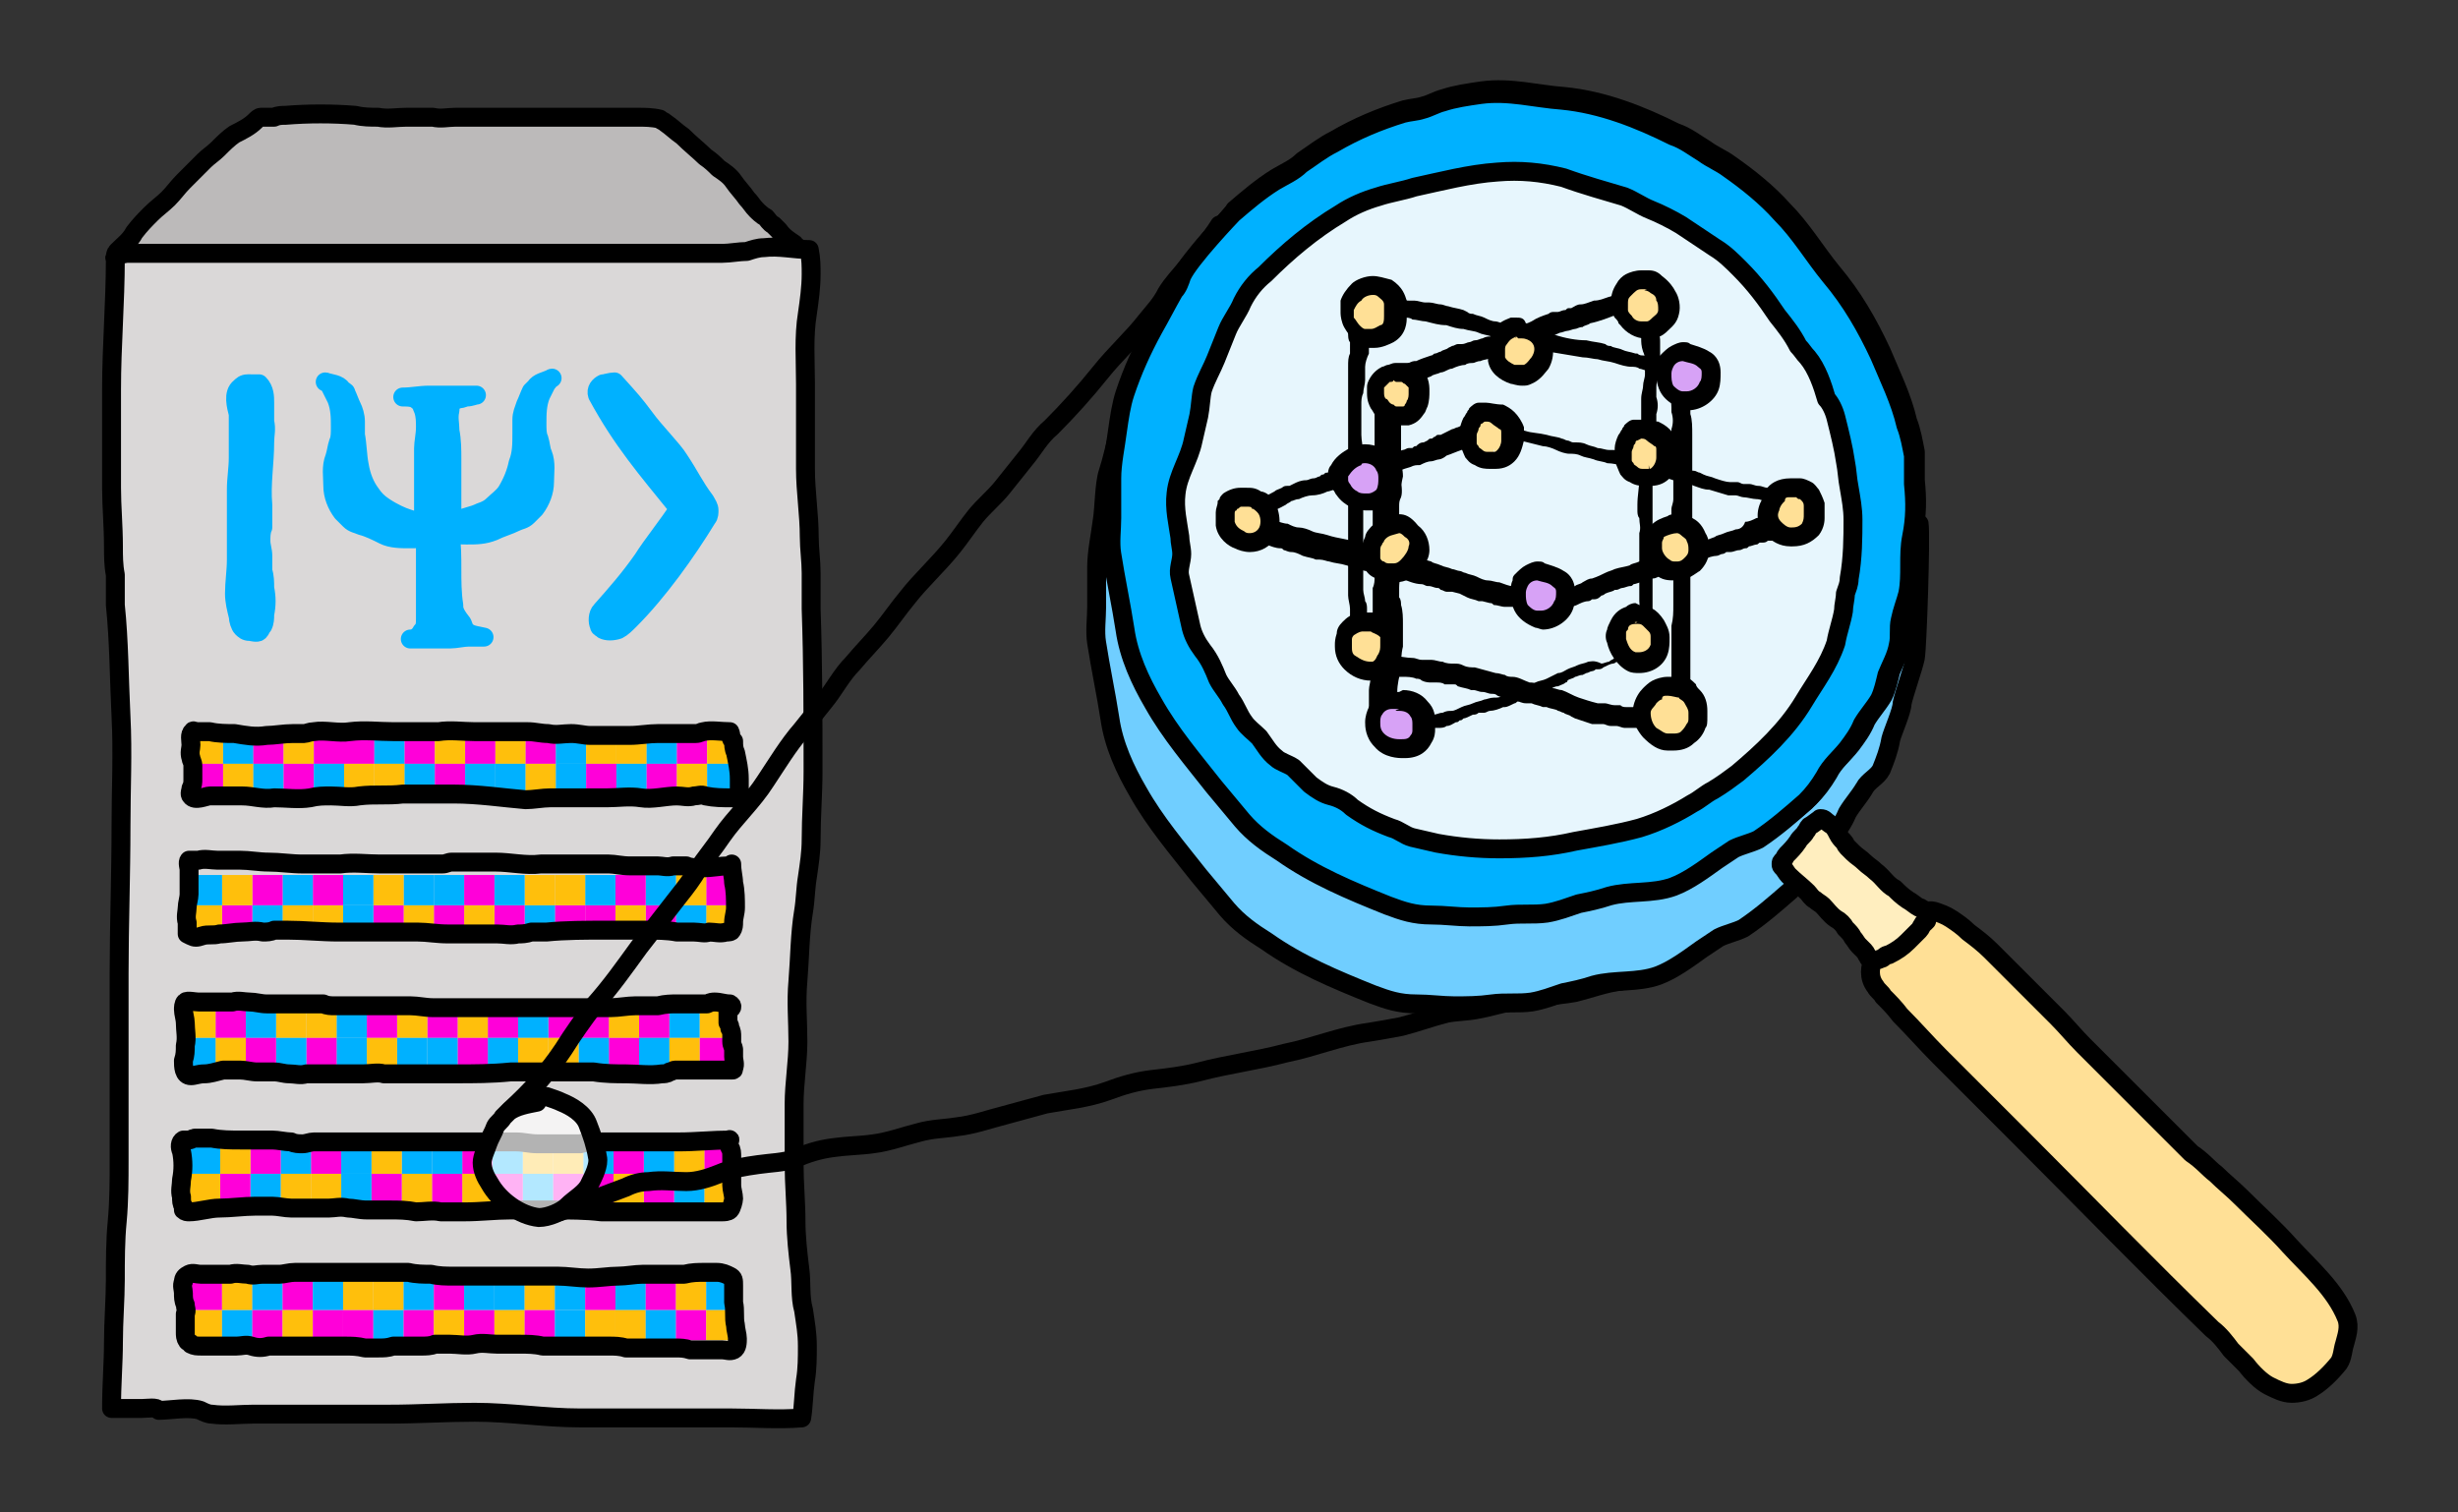 <?xml version="1.0" encoding="utf-8"?>
<!-- Generator: Adobe Illustrator 27.2.0, SVG Export Plug-In . SVG Version: 6.00 Build 0)  -->
<svg version="1.1" id="Layer_1" xmlns="http://www.w3.org/2000/svg" xmlns:xlink="http://www.w3.org/1999/xlink" x="0px" y="0px"
	 viewBox="0 0 130 80" style="enable-background:new 0 0 130 80;" xml:space="preserve">
<rect x="0" y="0" width="130" height="80" fill="#333333" stroke="none"/>
<style type="text/css">
	.st0{fill:#BCBABA;stroke:#000000;stroke-linecap:round;stroke-linejoin:round;stroke-miterlimit:10;}
	.st1{fill:#DAD8D8;stroke:#000000;stroke-linecap:round;stroke-linejoin:round;stroke-miterlimit:10;}
	.st2{fill:#FFBF0C;}
	.st3{fill:#00B1FF;}
	.st4{fill:#FF00D9;}
	.st5{fill:none;stroke:#000000;stroke-linecap:round;stroke-linejoin:round;stroke-miterlimit:10;}
	.st6{fill:#00B1FF;stroke:#00B1FF;stroke-linecap:round;stroke-linejoin:round;stroke-miterlimit:10;}
	.st7{opacity:0.7;fill:#FFFFFF;}
	.st8{fill:#70CEFF;stroke:#000000;stroke-linecap:round;stroke-linejoin:round;stroke-miterlimit:10;}
	.st9{fill:#FFE096;stroke:#000000;stroke-linecap:round;stroke-linejoin:round;stroke-miterlimit:10;}
	.st10{fill:#FFEEBF;stroke:#000000;stroke-linecap:round;stroke-linejoin:round;stroke-miterlimit:10;}
	.st11{fill:#FFFFFF;stroke:#000000;stroke-linecap:round;stroke-linejoin:round;stroke-miterlimit:10;}
	.st12{fill:#E7F6FD;}
	.st13{fill:#FFE096;}
	.st14{fill:#D7A2F6;}
	.st15{fill:#00B1FF;stroke:#000000;stroke-linecap:round;stroke-linejoin:round;stroke-miterlimit:10;}
</style>
<g>
	<g>
		<path class="st0" d="M34.9,6.3c-0.4-0.1-0.8-0.1-1.2-0.1c-0.2,0-0.3,0-0.5,0c-0.5,0-1,0-1.4,0c-0.2,0-0.5,0-0.7,0
			c-0.2,0-0.4,0-0.6,0c-0.4,0-0.9,0-1.3,0c-0.2,0-0.4,0-0.6,0c-0.2,0-0.4,0-0.6,0c-0.2,0-0.4,0-0.6,0c-0.3,0-0.5,0-0.8,0
			c-0.8,0-1.7,0-2.5,0c-0.4,0-0.8,0.1-1.2,0c-0.5,0-1,0-1.4,0c-0.5,0-1,0.1-1.5,0c-0.4,0-0.8,0-1.2-0.1c-1.2-0.1-2.5-0.1-3.7,0
			c-0.2,0-0.4,0-0.6,0.1c-0.2,0-0.3,0-0.5,0c-0.1,0-0.2,0-0.2,0c-0.1,0-0.2,0.1-0.3,0.2c-0.3,0.3-0.7,0.5-1.1,0.7
			c-0.3,0.2-0.6,0.5-0.9,0.8c-0.2,0.2-0.5,0.4-0.7,0.6C10.3,9,10,9.3,9.7,9.6c-0.3,0.3-0.5,0.6-0.8,0.9c-0.3,0.3-0.6,0.5-0.9,0.8
			c-0.3,0.3-0.6,0.6-0.9,1c-0.2,0.4-0.6,0.7-0.9,1c-0.1,0.1-0.1,0.2,0,0.3c0.1,0.2,0.2,0.5,0.3,0.8c0.3,0.6,0.7,1.1,1.2,1.5
			c0.8,0.6,1.7,0.9,2.6,1.2c0.7,0.3,1.3,0.5,2,0.6c0.9,0.2,1.8,0.3,2.8,0.4c0.9,0.1,1.9,0.3,2.8,0.3c0.4,0,0.8,0.1,1.2,0.1
			c0.6,0,1.2,0,1.7,0c0.9,0.1,1.7,0,2.6,0c1.1-0.1,2.2-0.1,3.3-0.2c1.1,0,2.1-0.1,3.2-0.2c1-0.1,2-0.1,3-0.3
			c0.8-0.1,1.6-0.3,2.3-0.4c0.4-0.1,0.8-0.2,1.2-0.3c0.3-0.1,0.6-0.1,0.9-0.2c0.7-0.2,1.4-0.4,2.1-0.9c0.3-0.2,0.6-0.3,0.9-0.5
			c0.2-0.1,0.4-0.3,0.6-0.5c0.2-0.1,0.4-0.2,0.5-0.4c0.1-0.1,0.2-0.2,0.3-0.3c0.2-0.2,0.3-0.3,0.4-0.5c0.1-0.1,0.1-0.3,0.2-0.4
			c0-0.1,0.1-0.1,0-0.2c0-0.1-0.3-0.2-0.3-0.3c-0.3-0.2-0.6-0.4-0.8-0.7c-0.1-0.1-0.2-0.2-0.3-0.3c-0.2-0.1-0.3-0.3-0.4-0.4
			c-0.2-0.1-0.4-0.3-0.5-0.4c-0.2-0.2-0.3-0.4-0.5-0.6c-0.2-0.3-0.5-0.6-0.7-0.9c-0.2-0.3-0.5-0.5-0.8-0.7c-0.2-0.2-0.4-0.4-0.7-0.6
			C37,8,36.5,7.6,36.1,7.2c-0.3-0.2-0.6-0.5-0.9-0.7C35.1,6.4,35,6.4,34.9,6.3z"/>
		<path class="st1" d="M6.1,13.7c0,2.3-0.2,4.6-0.2,6.9c0,1.7,0,3.4,0,5.2c0,1,0.1,2,0.1,3.1c0,0.5,0,1,0.1,1.5c0,0.5,0,1.1,0,1.6
			c0.2,1.9,0.2,3.9,0.3,5.9c0.1,1.9,0,3.9,0,5.8c0,2.6-0.1,5.2-0.1,7.8c0,2.2,0,4.3,0,6.5c0,1.1,0,2.3,0,3.4c0,1,0,2.1-0.1,3.2
			c-0.1,1-0.1,2.1-0.1,3.1C6.1,68.7,6,69.9,6,71c0,1.1-0.1,2.2-0.1,3.5c0.4,0,1.1,0,1.6,0c0.3,0,0.8-0.1,0.9,0.1
			c0.6,0,1.6-0.2,2.2,0c0.2,0.1,0.4,0.2,0.6,0.2c0.7,0.1,1.5,0,2.2,0c2.4,0,4.8,0,7.2,0c1.5,0,3-0.1,4.5-0.1c1.9,0,3.7,0.3,5.6,0.3
			c2.7,0,5.3,0,8,0c1.2,0,2.5,0.1,3.7,0c0.1-0.6,0.1-1.3,0.2-2c0.1-0.6,0.1-1.2,0.1-1.8c0-0.7-0.1-1.2-0.2-1.9
			c-0.2-0.7-0.1-1.5-0.2-2.2c-0.1-0.8-0.2-1.7-0.2-2.5c0-1-0.1-2-0.1-3c0-1.1,0-2.1,0-3.2c0-1.1,0.2-2.2,0.2-3.3
			c0-1.1-0.1-2.1,0-3.2c0.1-1.2,0.1-2.5,0.3-3.7c0.1-0.6,0.1-1.2,0.2-1.8c0.1-0.7,0.2-1.3,0.2-2c0-1.2,0.1-2.4,0.1-3.6
			c0-2.9,0-5.7-0.1-8.6c0-0.6,0-1.3,0-1.9c0-0.6-0.1-1.3-0.1-1.9c0-1.2-0.2-2.4-0.2-3.6c0-1.5,0-3,0-4.5c0-1.2-0.1-2.5,0.1-3.7
			c0.1-0.7,0.2-1.4,0.2-2.1c0-0.4,0-0.8-0.1-1.3c-0.8,0-1.6-0.2-2.4-0.1c-0.3,0-0.6,0.1-0.9,0.2c-0.4,0-0.9,0.1-1.3,0.1
			c-1.3,0-2.5,0-3.8,0c-2.9,0-5.7,0-8.6,0c-5,0-10.1,0-15.1,0c-0.9,0-1.7,0-2.6,0c-0.3,0-0.6,0-0.9,0c-0.1,0-0.3,0-0.5,0
			C6.1,13.5,6,13.6,6.1,13.7z"/>
		<g>
			<g>
				<rect x="10.2" y="38.8" class="st2" width="1.6" height="1.6"/>
				<rect x="11.8" y="38.8" class="st3" width="1.6" height="1.6"/>
				<rect x="10.2" y="40.4" class="st4" width="1.6" height="1.6"/>
				<rect x="11.8" y="40.4" class="st2" width="1.6" height="1.6"/>
				<rect x="13.4" y="38.8" class="st4" width="1.6" height="1.6"/>
				<rect x="15" y="38.8" class="st2" width="1.6" height="1.6"/>
				<rect x="13.4" y="40.4" class="st3" width="1.6" height="1.6"/>
				<rect x="15" y="40.4" class="st4" width="1.6" height="1.6"/>
				<rect x="16.6" y="38.8" class="st4" width="1.6" height="1.6"/>
				<rect x="18.2" y="38.8" class="st4" width="1.6" height="1.6"/>
				<rect x="16.6" y="40.4" class="st3" width="1.6" height="1.6"/>
				<rect x="18.2" y="40.4" class="st2" width="1.6" height="1.6"/>
				<rect x="19.8" y="38.8" class="st3" width="1.6" height="1.6"/>
				<rect x="21.4" y="38.8" class="st4" width="1.6" height="1.6"/>
				<rect x="19.8" y="40.4" class="st2" width="1.6" height="1.6"/>
				<rect x="21.4" y="40.4" class="st3" width="1.6" height="1.6"/>
				<rect x="23" y="38.8" class="st2" width="1.6" height="1.6"/>
				<rect x="24.6" y="38.8" class="st4" width="1.6" height="1.6"/>
				<rect x="23" y="40.4" class="st4" width="1.6" height="1.6"/>
				<rect x="24.6" y="40.4" class="st3" width="1.6" height="1.6"/>
				<rect x="26.2" y="38.8" class="st2" width="1.6" height="1.6"/>
				<rect x="27.8" y="38.8" class="st4" width="1.6" height="1.6"/>
				<rect x="26.2" y="40.4" class="st3" width="1.6" height="1.6"/>
				<rect x="27.8" y="40.4" class="st2" width="1.6" height="1.6"/>
				<rect x="29.4" y="38.8" class="st3" width="1.6" height="1.6"/>
				<rect x="31" y="38.8" class="st2" width="1.6" height="1.6"/>
				<rect x="29.4" y="40.4" class="st3" width="1.6" height="1.6"/>
				<rect x="31" y="40.4" class="st4" width="1.6" height="1.6"/>
				<rect x="32.6" y="38.8" class="st2" width="1.6" height="1.6"/>
				<rect x="34.2" y="38.8" class="st3" width="1.6" height="1.6"/>
				<rect x="32.6" y="40.4" class="st3" width="1.6" height="1.6"/>
				<rect x="34.2" y="40.4" class="st4" width="1.6" height="1.6"/>
				<rect x="35.8" y="38.8" class="st4" width="1.6" height="1.6"/>
				<rect x="37.4" y="38.8" class="st2" width="1.6" height="1.6"/>
				<rect x="35.8" y="40.4" class="st2" width="1.6" height="1.6"/>
				<rect x="37.4" y="40.4" class="st3" width="1.6" height="1.6"/>
			</g>
			<g>
				<rect x="37" y="53.3" class="st2" width="1.6" height="1.6"/>
				<rect x="35.4" y="53.3" class="st3" width="1.6" height="1.6"/>
				<rect x="37" y="54.9" class="st4" width="1.6" height="1.6"/>
				<rect x="35.4" y="54.9" class="st2" width="1.6" height="1.6"/>
				<rect x="33.8" y="53.3" class="st4" width="1.6" height="1.6"/>
				<rect x="32.2" y="53.3" class="st2" width="1.6" height="1.6"/>
				<rect x="33.8" y="54.9" class="st3" width="1.6" height="1.6"/>
				<rect x="32.2" y="54.9" class="st4" width="1.6" height="1.6"/>
				<rect x="30.6" y="53.3" class="st4" width="1.6" height="1.6"/>
				<rect x="29" y="53.3" class="st4" width="1.6" height="1.6"/>
				<rect x="30.6" y="54.9" class="st3" width="1.6" height="1.6"/>
				<rect x="29" y="54.9" class="st2" width="1.6" height="1.6"/>
				<rect x="27.4" y="53.3" class="st3" width="1.6" height="1.6"/>
				<rect x="25.8" y="53.3" class="st4" width="1.6" height="1.6"/>
				<rect x="27.4" y="54.9" class="st2" width="1.6" height="1.6"/>
				<rect x="25.8" y="54.9" class="st3" width="1.6" height="1.6"/>
				<rect x="24.2" y="53.3" class="st2" width="1.6" height="1.6"/>
				<rect x="22.6" y="53.3" class="st4" width="1.6" height="1.6"/>
				<rect x="24.2" y="54.9" class="st4" width="1.6" height="1.6"/>
				<rect x="22.6" y="54.9" class="st3" width="1.6" height="1.6"/>
				<rect x="21" y="53.3" class="st2" width="1.6" height="1.6"/>
				<rect x="19.4" y="53.3" class="st4" width="1.6" height="1.6"/>
				<rect x="21" y="54.9" class="st3" width="1.6" height="1.6"/>
				<rect x="19.4" y="54.9" class="st2" width="1.6" height="1.6"/>
				<rect x="17.8" y="53.3" class="st3" width="1.6" height="1.6"/>
				<rect x="16.2" y="53.3" class="st2" width="1.6" height="1.6"/>
				<rect x="17.8" y="54.9" class="st3" width="1.6" height="1.6"/>
				<rect x="16.2" y="54.9" class="st4" width="1.6" height="1.6"/>
				<rect x="14.6" y="53.3" class="st2" width="1.6" height="1.6"/>
				<rect x="13" y="53.3" class="st3" width="1.6" height="1.6"/>
				<rect x="14.6" y="54.9" class="st3" width="1.6" height="1.6"/>
				<rect x="13" y="54.9" class="st4" width="1.6" height="1.6"/>
				<rect x="11.4" y="53.3" class="st4" width="1.6" height="1.6"/>
				<rect x="9.8" y="53.3" class="st2" width="1.6" height="1.6"/>
				<rect x="11.4" y="54.9" class="st2" width="1.6" height="1.6"/>
				<rect x="9.8" y="54.9" class="st3" width="1.6" height="1.6"/>
			</g>
			<g>
				
					<rect x="37.4" y="47.8" transform="matrix(-1 -1.224647e-16 1.224647e-16 -1 76.351 97.282)" class="st2" width="1.6" height="1.6"/>
				
					<rect x="35.8" y="47.8" transform="matrix(-1 -1.224647e-16 1.224647e-16 -1 73.151 97.282)" class="st3" width="1.6" height="1.6"/>
				
					<rect x="37.4" y="46.2" transform="matrix(-1 -1.224647e-16 1.224647e-16 -1 76.351 94.082)" class="st4" width="1.6" height="1.6"/>
				
					<rect x="35.8" y="46.2" transform="matrix(-1 -1.224647e-16 1.224647e-16 -1 73.151 94.082)" class="st2" width="1.6" height="1.6"/>
				
					<rect x="34.2" y="47.8" transform="matrix(-1 -1.224647e-16 1.224647e-16 -1 69.951 97.282)" class="st4" width="1.6" height="1.6"/>
				
					<rect x="32.6" y="47.8" transform="matrix(-1 -1.224647e-16 1.224647e-16 -1 66.75 97.282)" class="st2" width="1.6" height="1.6"/>
				
					<rect x="34.2" y="46.2" transform="matrix(-1 -1.224647e-16 1.224647e-16 -1 69.951 94.082)" class="st3" width="1.6" height="1.6"/>
				
					<rect x="32.6" y="46.2" transform="matrix(-1 -1.224647e-16 1.224647e-16 -1 66.75 94.082)" class="st4" width="1.6" height="1.6"/>
				
					<rect x="31" y="47.8" transform="matrix(-1 -1.224647e-16 1.224647e-16 -1 63.55 97.282)" class="st4" width="1.6" height="1.6"/>
				
					<rect x="29.4" y="47.8" transform="matrix(-1 -1.224647e-16 1.224647e-16 -1 60.349 97.282)" class="st4" width="1.6" height="1.6"/>
				
					<rect x="31" y="46.2" transform="matrix(-1 -1.224647e-16 1.224647e-16 -1 63.55 94.082)" class="st3" width="1.6" height="1.6"/>
				
					<rect x="29.4" y="46.2" transform="matrix(-1 -1.224647e-16 1.224647e-16 -1 60.349 94.082)" class="st2" width="1.6" height="1.6"/>
				
					<rect x="27.8" y="47.8" transform="matrix(-1 -1.224647e-16 1.224647e-16 -1 57.149 97.282)" class="st3" width="1.6" height="1.6"/>
				
					<rect x="26.2" y="47.8" transform="matrix(-1 -1.224647e-16 1.224647e-16 -1 53.948 97.282)" class="st4" width="1.6" height="1.6"/>
				
					<rect x="27.8" y="46.2" transform="matrix(-1 -1.224647e-16 1.224647e-16 -1 57.149 94.082)" class="st2" width="1.6" height="1.6"/>
				
					<rect x="26.2" y="46.2" transform="matrix(-1 -1.224647e-16 1.224647e-16 -1 53.948 94.082)" class="st3" width="1.6" height="1.6"/>
				
					<rect x="24.6" y="47.8" transform="matrix(-1 -1.224647e-16 1.224647e-16 -1 50.748 97.282)" class="st2" width="1.6" height="1.6"/>
				
					<rect x="23" y="47.8" transform="matrix(-1 -1.224647e-16 1.224647e-16 -1 47.547 97.282)" class="st4" width="1.6" height="1.6"/>
				
					<rect x="24.6" y="46.2" transform="matrix(-1 -1.224647e-16 1.224647e-16 -1 50.748 94.082)" class="st4" width="1.6" height="1.6"/>
				
					<rect x="23" y="46.2" transform="matrix(-1 -1.224647e-16 1.224647e-16 -1 47.547 94.082)" class="st3" width="1.6" height="1.6"/>
				
					<rect x="21.4" y="47.8" transform="matrix(-1 -1.224647e-16 1.224647e-16 -1 44.347 97.282)" class="st2" width="1.6" height="1.6"/>
				
					<rect x="19.8" y="47.8" transform="matrix(-1 -1.224647e-16 1.224647e-16 -1 41.147 97.282)" class="st4" width="1.6" height="1.6"/>
				
					<rect x="21.4" y="46.2" transform="matrix(-1 -1.224647e-16 1.224647e-16 -1 44.347 94.082)" class="st3" width="1.6" height="1.6"/>
				
					<rect x="19.8" y="46.2" transform="matrix(-1 -1.224647e-16 1.224647e-16 -1 41.147 94.082)" class="st2" width="1.6" height="1.6"/>
				
					<rect x="18.2" y="47.8" transform="matrix(-1 -1.224647e-16 1.224647e-16 -1 37.946 97.282)" class="st3" width="1.6" height="1.6"/>
				
					<rect x="16.6" y="47.8" transform="matrix(-1 -1.224647e-16 1.224647e-16 -1 34.746 97.282)" class="st2" width="1.6" height="1.6"/>
				
					<rect x="18.2" y="46.2" transform="matrix(-1 -1.224647e-16 1.224647e-16 -1 37.946 94.082)" class="st3" width="1.6" height="1.6"/>
				
					<rect x="16.6" y="46.2" transform="matrix(-1 -1.224647e-16 1.224647e-16 -1 34.746 94.082)" class="st4" width="1.6" height="1.6"/>
				
					<rect x="15" y="47.8" transform="matrix(-1 -1.224647e-16 1.224647e-16 -1 31.545 97.282)" class="st2" width="1.6" height="1.6"/>
				
					<rect x="13.4" y="47.8" transform="matrix(-1 -1.224647e-16 1.224647e-16 -1 28.345 97.282)" class="st3" width="1.6" height="1.6"/>
				
					<rect x="15" y="46.2" transform="matrix(-1 -1.224647e-16 1.224647e-16 -1 31.545 94.082)" class="st3" width="1.6" height="1.6"/>
				
					<rect x="13.4" y="46.2" transform="matrix(-1 -1.224647e-16 1.224647e-16 -1 28.345 94.082)" class="st4" width="1.6" height="1.6"/>
				
					<rect x="11.8" y="47.8" transform="matrix(-1 -1.224647e-16 1.224647e-16 -1 25.144 97.282)" class="st4" width="1.6" height="1.6"/>
				
					<rect x="10.2" y="47.8" transform="matrix(-1 -1.224647e-16 1.224647e-16 -1 21.944 97.282)" class="st2" width="1.6" height="1.6"/>
				
					<rect x="11.8" y="46.2" transform="matrix(-1 -1.224647e-16 1.224647e-16 -1 25.144 94.082)" class="st2" width="1.6" height="1.6"/>
				
					<rect x="10.2" y="46.2" transform="matrix(-1 -1.224647e-16 1.224647e-16 -1 21.944 94.082)" class="st3" width="1.6" height="1.6"/>
			</g>
			<g>
				
					<rect x="37.3" y="62" transform="matrix(-1 -1.224647e-16 1.224647e-16 -1 76.151 125.686)" class="st2" width="1.6" height="1.6"/>
				
					<rect x="35.7" y="62" transform="matrix(-1 -1.224647e-16 1.224647e-16 -1 72.951 125.686)" class="st3" width="1.6" height="1.6"/>
				
					<rect x="37.3" y="60.4" transform="matrix(-1 -1.224647e-16 1.224647e-16 -1 76.151 122.486)" class="st4" width="1.6" height="1.6"/>
				
					<rect x="35.7" y="60.4" transform="matrix(-1 -1.224647e-16 1.224647e-16 -1 72.951 122.486)" class="st2" width="1.6" height="1.6"/>
				
					<rect x="34.1" y="62" transform="matrix(-1 -1.224647e-16 1.224647e-16 -1 69.751 125.686)" class="st4" width="1.6" height="1.6"/>
				
					<rect x="32.5" y="62" transform="matrix(-1 -1.224647e-16 1.224647e-16 -1 66.55 125.686)" class="st2" width="1.6" height="1.6"/>
				
					<rect x="34.1" y="60.4" transform="matrix(-1 -1.224647e-16 1.224647e-16 -1 69.751 122.486)" class="st3" width="1.6" height="1.6"/>
				
					<rect x="32.5" y="60.4" transform="matrix(-1 -1.224647e-16 1.224647e-16 -1 66.55 122.486)" class="st4" width="1.6" height="1.6"/>
				
					<rect x="30.9" y="62" transform="matrix(-1 -1.224647e-16 1.224647e-16 -1 63.35 125.686)" class="st4" width="1.6" height="1.6"/>
				
					<rect x="29.3" y="62" transform="matrix(-1 -1.224647e-16 1.224647e-16 -1 60.149 125.686)" class="st4" width="1.6" height="1.6"/>
				
					<rect x="30.9" y="60.4" transform="matrix(-1 -1.224647e-16 1.224647e-16 -1 63.35 122.486)" class="st3" width="1.6" height="1.6"/>
				
					<rect x="29.3" y="60.4" transform="matrix(-1 -1.224647e-16 1.224647e-16 -1 60.149 122.486)" class="st2" width="1.6" height="1.6"/>
				
					<rect x="27.7" y="62" transform="matrix(-1 -1.224647e-16 1.224647e-16 -1 56.949 125.686)" class="st3" width="1.6" height="1.6"/>
				
					<rect x="26.1" y="62" transform="matrix(-1 -1.224647e-16 1.224647e-16 -1 53.748 125.686)" class="st4" width="1.6" height="1.6"/>
				
					<rect x="27.7" y="60.4" transform="matrix(-1 -1.224647e-16 1.224647e-16 -1 56.949 122.486)" class="st2" width="1.6" height="1.6"/>
				
					<rect x="26.1" y="60.4" transform="matrix(-1 -1.224647e-16 1.224647e-16 -1 53.748 122.486)" class="st3" width="1.6" height="1.6"/>
				
					<rect x="24.5" y="62" transform="matrix(-1 -1.224647e-16 1.224647e-16 -1 50.548 125.686)" class="st2" width="1.6" height="1.6"/>
				
					<rect x="22.9" y="62" transform="matrix(-1 -1.224647e-16 1.224647e-16 -1 47.347 125.686)" class="st4" width="1.6" height="1.6"/>
				
					<rect x="24.5" y="60.4" transform="matrix(-1 -1.224647e-16 1.224647e-16 -1 50.548 122.486)" class="st4" width="1.6" height="1.6"/>
				
					<rect x="22.9" y="60.4" transform="matrix(-1 -1.224647e-16 1.224647e-16 -1 47.347 122.486)" class="st3" width="1.6" height="1.6"/>
				
					<rect x="21.3" y="62" transform="matrix(-1 -1.224647e-16 1.224647e-16 -1 44.147 125.686)" class="st2" width="1.6" height="1.6"/>
				
					<rect x="19.7" y="62" transform="matrix(-1 -1.224647e-16 1.224647e-16 -1 40.947 125.686)" class="st4" width="1.6" height="1.6"/>
				
					<rect x="21.3" y="60.4" transform="matrix(-1 -1.224647e-16 1.224647e-16 -1 44.147 122.486)" class="st3" width="1.6" height="1.6"/>
				
					<rect x="19.7" y="60.4" transform="matrix(-1 -1.224647e-16 1.224647e-16 -1 40.947 122.486)" class="st2" width="1.6" height="1.6"/>
				
					<rect x="18.1" y="62" transform="matrix(-1 -1.224647e-16 1.224647e-16 -1 37.746 125.686)" class="st3" width="1.6" height="1.6"/>
				
					<rect x="16.5" y="62" transform="matrix(-1 -1.224647e-16 1.224647e-16 -1 34.546 125.686)" class="st2" width="1.6" height="1.6"/>
				
					<rect x="18.1" y="60.4" transform="matrix(-1 -1.224647e-16 1.224647e-16 -1 37.746 122.486)" class="st3" width="1.6" height="1.6"/>
				
					<rect x="16.5" y="60.4" transform="matrix(-1 -1.224647e-16 1.224647e-16 -1 34.546 122.486)" class="st4" width="1.6" height="1.6"/>
				
					<rect x="14.9" y="62" transform="matrix(-1 -1.224647e-16 1.224647e-16 -1 31.345 125.686)" class="st2" width="1.6" height="1.6"/>
				
					<rect x="13.3" y="62" transform="matrix(-1 -1.224647e-16 1.224647e-16 -1 28.145 125.686)" class="st3" width="1.6" height="1.6"/>
				
					<rect x="14.9" y="60.4" transform="matrix(-1 -1.224647e-16 1.224647e-16 -1 31.345 122.486)" class="st3" width="1.6" height="1.6"/>
				
					<rect x="13.3" y="60.4" transform="matrix(-1 -1.224647e-16 1.224647e-16 -1 28.145 122.486)" class="st4" width="1.6" height="1.6"/>
				
					<rect x="11.7" y="62" transform="matrix(-1 -1.224647e-16 1.224647e-16 -1 24.944 125.686)" class="st4" width="1.6" height="1.6"/>
				
					<rect x="10.1" y="62" transform="matrix(-1 -1.224647e-16 1.224647e-16 -1 21.744 125.686)" class="st2" width="1.6" height="1.6"/>
				
					<rect x="11.7" y="60.4" transform="matrix(-1 -1.224647e-16 1.224647e-16 -1 24.944 122.486)" class="st2" width="1.6" height="1.6"/>
				
					<rect x="10.1" y="60.4" transform="matrix(-1 -1.224647e-16 1.224647e-16 -1 21.744 122.486)" class="st3" width="1.6" height="1.6"/>
			</g>
			<g>
				
					<rect x="10.2" y="69.2" transform="matrix(-1 -1.224647e-16 1.224647e-16 -1 21.944 140.088)" class="st2" width="1.6" height="1.6"/>
				
					<rect x="11.8" y="69.2" transform="matrix(-1 -1.224647e-16 1.224647e-16 -1 25.144 140.088)" class="st3" width="1.6" height="1.6"/>
				
					<rect x="10.2" y="67.6" transform="matrix(-1 -1.224647e-16 1.224647e-16 -1 21.944 136.887)" class="st4" width="1.6" height="1.6"/>
				
					<rect x="11.8" y="67.6" transform="matrix(-1 -1.224647e-16 1.224647e-16 -1 25.144 136.887)" class="st2" width="1.6" height="1.6"/>
				
					<rect x="13.4" y="69.2" transform="matrix(-1 -1.224647e-16 1.224647e-16 -1 28.345 140.088)" class="st4" width="1.6" height="1.6"/>
				
					<rect x="15" y="69.2" transform="matrix(-1 -1.224647e-16 1.224647e-16 -1 31.545 140.088)" class="st2" width="1.6" height="1.6"/>
				
					<rect x="13.4" y="67.6" transform="matrix(-1 -1.224647e-16 1.224647e-16 -1 28.345 136.887)" class="st3" width="1.6" height="1.6"/>
				
					<rect x="15" y="67.6" transform="matrix(-1 -1.224647e-16 1.224647e-16 -1 31.545 136.887)" class="st4" width="1.6" height="1.6"/>
				
					<rect x="16.6" y="69.2" transform="matrix(-1 -1.224647e-16 1.224647e-16 -1 34.746 140.088)" class="st4" width="1.6" height="1.6"/>
				
					<rect x="18.2" y="69.2" transform="matrix(-1 -1.224647e-16 1.224647e-16 -1 37.946 140.088)" class="st4" width="1.6" height="1.6"/>
				
					<rect x="16.6" y="67.6" transform="matrix(-1 -1.224647e-16 1.224647e-16 -1 34.746 136.887)" class="st3" width="1.6" height="1.6"/>
				
					<rect x="18.2" y="67.6" transform="matrix(-1 -1.224647e-16 1.224647e-16 -1 37.946 136.887)" class="st2" width="1.6" height="1.6"/>
				
					<rect x="19.8" y="69.2" transform="matrix(-1 -1.224647e-16 1.224647e-16 -1 41.147 140.088)" class="st3" width="1.6" height="1.6"/>
				
					<rect x="21.4" y="69.2" transform="matrix(-1 -1.224647e-16 1.224647e-16 -1 44.347 140.088)" class="st4" width="1.6" height="1.6"/>
				
					<rect x="19.8" y="67.6" transform="matrix(-1 -1.224647e-16 1.224647e-16 -1 41.147 136.887)" class="st2" width="1.6" height="1.6"/>
				
					<rect x="21.4" y="67.6" transform="matrix(-1 -1.224647e-16 1.224647e-16 -1 44.347 136.887)" class="st3" width="1.6" height="1.6"/>
				
					<rect x="23" y="69.2" transform="matrix(-1 -1.224647e-16 1.224647e-16 -1 47.547 140.088)" class="st2" width="1.6" height="1.6"/>
				
					<rect x="24.6" y="69.2" transform="matrix(-1 -1.224647e-16 1.224647e-16 -1 50.748 140.088)" class="st4" width="1.6" height="1.6"/>
				
					<rect x="23" y="67.6" transform="matrix(-1 -1.224647e-16 1.224647e-16 -1 47.547 136.887)" class="st4" width="1.6" height="1.6"/>
				
					<rect x="24.6" y="67.6" transform="matrix(-1 -1.224647e-16 1.224647e-16 -1 50.748 136.887)" class="st3" width="1.6" height="1.6"/>
				
					<rect x="26.2" y="69.2" transform="matrix(-1 -1.224647e-16 1.224647e-16 -1 53.948 140.088)" class="st2" width="1.6" height="1.6"/>
				
					<rect x="27.8" y="69.2" transform="matrix(-1 -1.224647e-16 1.224647e-16 -1 57.149 140.088)" class="st4" width="1.6" height="1.6"/>
				
					<rect x="26.2" y="67.6" transform="matrix(-1 -1.224647e-16 1.224647e-16 -1 53.948 136.887)" class="st3" width="1.6" height="1.6"/>
				
					<rect x="27.8" y="67.6" transform="matrix(-1 -1.224647e-16 1.224647e-16 -1 57.149 136.887)" class="st2" width="1.6" height="1.6"/>
				
					<rect x="29.4" y="69.2" transform="matrix(-1 -1.224647e-16 1.224647e-16 -1 60.349 140.088)" class="st3" width="1.6" height="1.6"/>
				
					<rect x="31" y="69.2" transform="matrix(-1 -1.224647e-16 1.224647e-16 -1 63.55 140.088)" class="st2" width="1.6" height="1.6"/>
				
					<rect x="29.4" y="67.6" transform="matrix(-1 -1.224647e-16 1.224647e-16 -1 60.349 136.887)" class="st3" width="1.6" height="1.6"/>
				
					<rect x="31" y="67.6" transform="matrix(-1 -1.224647e-16 1.224647e-16 -1 63.55 136.887)" class="st4" width="1.6" height="1.6"/>
				
					<rect x="32.6" y="69.2" transform="matrix(-1 -1.224647e-16 1.224647e-16 -1 66.75 140.088)" class="st2" width="1.6" height="1.6"/>
				
					<rect x="34.2" y="69.2" transform="matrix(-1 -1.224647e-16 1.224647e-16 -1 69.951 140.088)" class="st3" width="1.6" height="1.6"/>
				
					<rect x="32.6" y="67.6" transform="matrix(-1 -1.224647e-16 1.224647e-16 -1 66.75 136.887)" class="st3" width="1.6" height="1.6"/>
				
					<rect x="34.2" y="67.6" transform="matrix(-1 -1.224647e-16 1.224647e-16 -1 69.951 136.887)" class="st4" width="1.6" height="1.6"/>
				
					<rect x="35.8" y="69.2" transform="matrix(-1 -1.224647e-16 1.224647e-16 -1 73.151 140.088)" class="st4" width="1.6" height="1.6"/>
				
					<rect x="37.4" y="69.2" transform="matrix(-1 -1.224647e-16 1.224647e-16 -1 76.351 140.088)" class="st2" width="1.6" height="1.6"/>
				
					<rect x="35.8" y="67.6" transform="matrix(-1 -1.224647e-16 1.224647e-16 -1 73.151 136.887)" class="st2" width="1.6" height="1.6"/>
				
					<rect x="37.4" y="67.6" transform="matrix(-1 -1.224647e-16 1.224647e-16 -1 76.351 136.887)" class="st3" width="1.6" height="1.6"/>
			</g>
		</g>
		<g>
			<path class="st5" d="M38.6,38.7c-0.5,0-1-0.1-1.4,0c-0.1,0-0.2,0.1-0.4,0.1c-0.2,0-0.4,0-0.6,0c-0.5,0-0.9,0-1.4,0
				c-0.5,0-1,0.1-1.5,0.1c-0.7,0-1.4,0-2.1,0c-0.3,0-0.6-0.1-1-0.1c-0.4,0-0.8,0.1-1.2,0c-0.4,0-0.7-0.1-1.1-0.1c-0.4,0-0.9,0-1.3,0
				c-0.5,0-1,0-1.5,0c-0.6,0-1.3-0.1-1.9,0c-0.8,0-1.6,0-2.4,0c-0.8,0-1.5-0.1-2.3,0c-0.6,0.1-1.3-0.1-1.9,0c-0.2,0-0.4,0.1-0.5,0.1
				c-0.2,0-0.4,0-0.6,0c-0.5,0-1,0.1-1.4,0.1c-0.6,0.1-1.1,0-1.7-0.1c-0.4,0-0.9,0-1.3-0.1c-0.2,0-0.4,0-0.7,0c-0.1,0-0.2-0.1-0.2,0
				c-0.2,0.1-0.1,0.5-0.1,0.7c0,0.2-0.1,0.4,0,0.7c0,0.1,0.1,0.2,0.1,0.4c0,0.2,0,0.5,0,0.7c0,0.2,0,0.3-0.1,0.5
				c0,0.1-0.1,0.3,0,0.4c0.2,0.3,0.8,0,1,0c0.2,0,0.2,0,0.3,0c0.1,0,0.3,0,0.5,0c0.3,0,0.6,0,0.9,0c0.6,0,1.1,0.2,1.7,0.1
				c0.6,0,1.3,0.1,1.9,0c0.4-0.1,0.7-0.1,1.1-0.1c0.5,0,1,0.1,1.5,0c0.8-0.1,1.5,0,2.3-0.1c0.4,0,0.9,0,1.3,0c0.5,0,0.9,0,1.4,0
				c1.3,0,2.6,0.2,3.8,0.3c0.4,0,0.9-0.1,1.3-0.1c0.4,0,0.9,0,1.3,0c0.6,0,1.1,0,1.7,0c0.6,0,1.2-0.1,1.8,0c0.6,0.1,1.3-0.1,1.9-0.1
				c0.3,0,0.6,0.1,0.9,0c0.2,0,0.4-0.1,0.6,0c0.5,0.1,0.9,0.1,1.4,0.1c0.1,0,0.4,0.1,0.5-0.1c0-0.1-0.1-0.3-0.1-0.4
				c0-0.2,0-0.4,0-0.5c0-0.5-0.1-0.9-0.2-1.4c-0.1-0.2-0.1-0.4-0.1-0.6C38.6,39.1,38.7,38.9,38.6,38.7z"/>
			<path class="st5" d="M38.5,45.8c-0.4,0-0.8,0.1-1.3,0.1c-0.1,0-0.1,0-0.2,0c-0.2,0-0.5,0-0.7-0.1c-0.2,0-0.5,0-0.7,0
				c-0.3,0.1-0.6,0-0.8,0c-0.5,0-1,0-1.5,0c-0.4,0-0.8-0.1-1.1-0.1c-0.3,0-0.7,0-1,0c-0.2,0-0.4,0-0.6,0c-0.2,0-0.4,0-0.6,0
				c-0.2,0-0.4,0-0.6,0c-0.3,0-0.5,0-0.8,0c-0.8,0.1-1.6-0.1-2.4-0.1c-0.6,0-1.2,0-1.8,0c-0.1,0-0.3,0-0.5,0c-0.2,0-0.3,0.1-0.5,0.1
				c-0.4,0-0.7,0-1.1,0c-0.4,0-0.8,0-1.2,0c-0.4,0-0.7,0-1,0c-0.7,0-1.4-0.1-2.1,0c-0.3,0-0.6,0-0.9,0c-0.4,0-0.7,0-1.1,0
				c-0.6,0-1.2-0.1-1.8-0.1c-0.5,0-1-0.1-1.5-0.1c-0.4,0-0.8,0-1.2,0c-0.3,0-0.7-0.1-1,0c-0.1,0-0.2,0-0.3,0c0,0-0.1,0-0.2,0
				c-0.1,0.1,0,0.4,0,0.5c0,0.2,0,0.5,0,0.7c0,0.2,0,0.4,0,0.6c0,0.2-0.1,0.5-0.1,0.7c0,0.2-0.1,0.5,0,0.8c0,0.1,0,0.2,0,0.3
				c0,0.1,0,0.2,0,0.3c0,0,0.2,0.1,0.2,0.1c0.2,0.1,0.3,0.1,0.6,0c0.3-0.1,0.6,0,0.9-0.1c0.4,0,0.8-0.1,1.2-0.1c0.4,0,0.7-0.1,1.1,0
				c0.2,0,0.4,0,0.6-0.1c0.2,0,0.4,0,0.7,0c0.9,0,1.8,0.1,2.7,0.1c0.5,0,1,0,1.4,0c0.5,0,1,0,1.4,0c0.5,0,0.9,0,1.4,0
				c0.5,0,1,0.1,1.6,0.1c0.2,0,0.4,0,0.6,0c0.2,0,0.5,0,0.7,0c0.4,0,0.9,0,1.3,0c0.4,0,0.7,0.1,1.1,0c0.2,0,0.4,0,0.7-0.1
				c0.3,0,0.5,0,0.8,0c1-0.1,2.1-0.1,3.1-0.1c0.4,0,0.7,0,1.1,0c0.4,0,0.7,0,1.1,0c0.5,0,1.1,0,1.6,0.1c0.3,0,0.6,0,0.9,0
				c0.3,0,0.6,0.1,0.8,0c0.3,0,0.6,0.1,0.9,0c0.1,0,0.3,0,0.3-0.1c0.1-0.1,0.1-0.3,0.1-0.4c0-0.3,0.1-0.5,0.1-0.8
				c0-0.4,0-0.9-0.1-1.3c0-0.3-0.1-0.6-0.1-1C38.7,45.9,38.6,45.9,38.5,45.8z"/>
			<path class="st5" d="M38.6,53.1c-0.3,0-0.5-0.1-0.8-0.1c-0.1,0-0.2,0-0.4,0.1c-0.1,0-0.2,0-0.4,0c-0.4,0-0.8,0-1.2,0
				c-0.3,0-0.6,0-1,0.1c-0.2,0-0.3,0-0.5,0c-0.2,0-0.4,0-0.7,0c-0.4,0-0.9,0.1-1.3,0.1c-0.3,0-0.6,0-0.9,0c-0.3,0-0.7,0-1,0
				c-0.5,0-1,0-1.6,0c-0.3,0-0.5,0-0.8,0c-0.3,0-0.6,0-0.9,0c-0.3,0-0.5,0-0.7,0c-0.2,0-0.5,0-0.7,0c-0.3,0-0.5,0-0.8,0
				c-0.3,0-0.5,0-0.8,0c-0.4,0-0.8,0-1.2,0c-0.4,0-0.8-0.1-1.2-0.1c-0.4,0-0.8,0-1.1,0c-0.2,0-0.4,0-0.6,0c-0.2,0-0.4,0-0.7,0
				c-0.4,0-0.7,0-1.1,0c-0.2,0-0.3,0-0.5,0c-0.2,0-0.4,0-0.6-0.1c-0.3,0-0.7,0-1,0c-0.4,0-0.8,0-1.1,0c-0.3,0-0.6,0-0.9,0
				c-0.3,0-0.6-0.1-0.9-0.1c-0.3,0-0.6-0.1-0.9,0c-0.3,0-0.6,0-0.9,0c-0.3,0-0.6,0-0.9,0c-0.2,0-0.6-0.1-0.7,0
				c-0.1,0.1-0.1,0.3-0.1,0.4c0,0.2,0.1,0.5,0.1,0.7c0,0.4,0.1,0.8,0,1.2c0,0.3,0,0.5-0.1,0.8c0,0.3,0,0.8,0.4,0.8
				c0.2,0,0.4-0.1,0.7-0.1c0.3,0,0.6-0.1,1-0.2c0.3,0,0.6,0,0.9,0c0.3,0,0.6,0.1,0.9,0.1c0.3,0,0.6,0,0.9,0c0.3,0,0.5,0.1,0.8,0.1
				c0.3,0,0.6,0.1,0.9,0c0.3,0,0.6,0,0.9,0c0.3,0,0.7,0,1,0c0.4,0,0.7,0,1.1,0c0.4,0,0.8-0.1,1.1,0c0.2,0,0.4,0,0.7,0
				c0.2,0,0.4,0,0.6,0c0.4,0,0.8,0,1.2,0c0.4,0,0.9,0,1.3,0c1,0,1.9,0,2.9-0.1c0.5,0,0.9,0,1.4,0c0.4,0,0.8,0,1.2,0
				c0.3,0,0.6,0,0.9,0c0.3,0,0.6,0,0.9,0c0.6,0.1,1.2,0.1,1.7,0.1c0.6,0,1.3,0.1,1.9,0c0.1,0,0.3,0,0.4-0.1c0.1,0,0.2-0.1,0.3-0.1
				c0.2,0,0.4,0,0.5,0c0.2,0,0.3,0,0.5,0c0.1,0,0.3,0,0.4,0c0.4,0,0.8,0,1.3,0c0.1,0,0.2,0,0.3,0c0.1,0,0.1,0,0.1-0.1
				c0.1-0.2,0-0.4,0-0.6c0-0.1,0-0.3,0-0.4c0-0.1-0.1-0.2-0.1-0.4c0-0.1,0-0.2,0-0.3c0-0.1,0-0.3-0.1-0.4c0-0.1,0-0.2-0.1-0.3
				c0-0.1,0-0.2,0-0.3c0-0.1,0-0.3,0-0.4C38.7,53.4,38.8,53.2,38.6,53.1z"/>
			<path class="st5" d="M38.6,60.3c-0.9,0-1.8,0.1-2.7,0.1c-0.8,0-1.6,0-2.4,0c-0.4,0-0.9,0-1.3,0c-0.2,0-0.5,0-0.7,0
				c-0.3,0-0.5,0-0.8,0.1c-0.2,0-0.4,0-0.6,0c-0.2,0-0.3,0-0.5,0c-0.2,0-0.4,0-0.6,0c-0.2,0-0.4,0-0.6,0c-0.4,0-0.7-0.1-1.1-0.1
				c-0.5,0-1,0-1.5,0c-0.2,0-0.5,0-0.7,0c-0.2,0-0.4,0-0.7,0c-0.4,0-0.9,0-1.4,0c-0.8,0-1.6,0-2.4,0c-0.3,0-0.6,0-0.9,0
				c-0.3,0-0.6,0-1,0c-0.3,0-0.6,0-0.9,0c-0.4,0-0.8,0-1.2,0c-0.2,0-0.4,0.1-0.6,0.1c-0.2,0-0.4,0-0.6-0.1c-0.3,0-0.7-0.1-1-0.1
				c-0.3,0-0.5,0-0.8,0c-0.3,0-0.6,0-0.9,0c-0.5,0-1,0-1.5-0.1c-0.2,0-0.4,0-0.6,0c-0.1,0-0.2,0-0.3,0c-0.1,0-0.2,0.1-0.3,0.1
				c-0.1,0-0.2,0-0.3,0c-0.2,0.1-0.2,0.4-0.1,0.6c0.1,0.5,0.1,1,0,1.5c0,0.3-0.1,0.6,0,0.9c0,0.2,0,0.4,0.1,0.5c0,0.1,0,0.1,0,0.2
				c0.1,0.1,0.2,0.1,0.3,0.1c0.5,0,1.1-0.2,1.6-0.2c0.6,0,1.3-0.1,1.9-0.1c0.3,0,0.6,0,0.9,0c0.3,0,0.7,0.1,1,0.1c0.3,0,0.7,0,1,0
				c0.3,0,0.7,0,1,0c0.3,0,0.6-0.1,1,0c0.3,0,0.6,0.1,1,0.1c0.4,0,0.8,0,1.2,0c0.5,0,0.9,0,1.4,0.1c0.4,0,0.9-0.1,1.3,0
				c0.4,0,0.9,0,1.3,0c0.8,0,1.6-0.1,2.4-0.1c0.4,0,0.7,0,1.1,0c0.4,0,0.8,0,1.2,0c0.8,0,1.7,0,2.5,0.1c0.4,0,0.9,0,1.3,0
				c0.4,0,0.8,0,1.2,0c0.3,0,0.6,0,1,0c0.3,0,0.5,0,0.8,0c0.3,0,0.6,0,0.9,0c0.2,0,0.4,0,0.6,0c0.2,0,0.4,0,0.6,0
				c0.1,0,0.3,0,0.4-0.1c0.1-0.1,0.2-0.5,0.2-0.6c0-0.2-0.1-0.5-0.1-0.7c0-0.2,0-0.3,0-0.5c0-0.1,0-0.3,0-0.4c0-0.2,0-0.4,0-0.6
				c0-0.2,0-0.4-0.1-0.5c0-0.1-0.1-0.2-0.1-0.3C38.6,60.3,38.6,60.2,38.6,60.3z"/>
			<path class="st5" d="M38.6,67.5c-0.2-0.1-0.4-0.2-0.7-0.2c-0.1,0-0.1,0-0.2,0c-0.1,0-0.3,0-0.4,0c-0.4,0-0.7,0-1.1,0.1
				c-0.2,0-0.3,0-0.5,0c-0.2,0-0.4,0-0.5,0c-0.2,0-0.4,0-0.6,0c-0.2,0-0.4,0-0.6,0c-0.4,0-0.9,0.1-1.3,0.1c-0.5,0-1,0.1-1.6,0.1
				c-0.5,0-1.1-0.1-1.6-0.1c-0.2,0-0.5,0-0.7,0c-0.3,0-0.5,0-0.8,0c-0.9,0-1.8,0-2.7,0c-0.4,0-0.8,0-1.3,0c-0.4,0-0.8,0-1.2-0.1
				c-0.4,0-0.8,0-1.2-0.1c-0.4,0-0.9,0-1.3,0c-0.4,0-0.8,0-1.3,0c-0.4,0-0.8,0-1.2,0c-0.4,0-0.8,0-1.2,0c-0.3,0-0.7,0-1,0
				c-0.3,0-0.6,0.1-0.8,0.1c-0.3,0-0.6,0-0.9,0c-0.3,0-0.5,0.1-0.8,0c-0.3,0-0.6-0.1-0.9,0c-0.3,0-0.5,0-0.8,0c-0.3,0-0.5,0-0.8,0
				c-0.2,0-0.4-0.1-0.6,0c-0.2,0.1-0.3,0.2-0.3,0.4c-0.1,0.2,0,0.4,0,0.6c0,0.2,0,0.4,0.1,0.6c0,0.2,0.1,0.3,0,0.5
				c0,0.1,0,0.1,0,0.2c0,0.1,0,0.1,0,0.2c0,0.2,0,0.4,0,0.6c0,0.1,0,0.3,0.1,0.4c0,0.1,0.2,0.1,0.2,0.2c0.2,0.1,0.3,0.1,0.6,0.1
				c0.3,0,0.6,0,0.9,0c0.3,0,0.6,0,0.9,0c0.3,0,0.5-0.1,0.8,0c0.3,0.1,0.6,0.1,0.9,0c0.3,0,0.6,0,0.9,0c0.4,0,0.7,0,1.1,0
				c0.3,0,0.6,0,0.9,0c0.4,0,0.7,0,1.1,0c0.4,0,0.7,0,1.1,0.1c0.2,0,0.4,0,0.7,0c0.3,0,0.5,0,0.8-0.1c0.5,0,1,0,1.5,0
				c0.2,0,0.5,0,0.7-0.1c0.3,0,0.5,0,0.8,0c0.4,0,0.9,0.1,1.3,0c0.4-0.1,0.8,0,1.2,0c0.4,0,0.8,0,1.2,0c0.4,0,0.8,0,1.2,0.1
				c0.4,0,0.8,0,1.1,0c0.4,0,0.8,0,1.2,0c0.2,0,0.4,0,0.6,0c0.2,0,0.4,0,0.6,0c0.3,0,0.6,0,0.9,0.1c0.3,0,0.6,0,0.8,0
				c0.3,0,0.6,0,0.8,0c0.3,0,0.7,0,1,0c0.3,0,0.5,0,0.8,0.1c0.1,0,0.3,0,0.4,0c0.1,0,0.2,0,0.2,0c0.1,0,0.2,0,0.3,0
				c0.1,0,0.2,0,0.3,0c0.2,0,0.4,0,0.5,0c0.2,0,0.4,0.1,0.6,0c0.2-0.1,0.2-0.4,0.2-0.6c0-0.2-0.1-0.5-0.1-0.7
				c-0.1-0.4,0-0.8-0.1-1.2c0-0.3,0-0.6,0-0.9C38.8,67.7,38.8,67.6,38.6,67.5z"/>
		</g>
		<g>
			<g>
				<g>
					<g>
						<path class="st6" d="M28.3,20.5c-0.1,0.1-0.1,0.1-0.2,0.2c-0.1,0.2-0.2,0.5-0.3,0.7c-0.1,0.3-0.2,0.5-0.2,0.8
							c0,0.2,0,0.4,0,0.7c0,0.6,0,1.1-0.2,1.6c-0.1,0.5-0.3,1-0.6,1.5c-0.2,0.3-0.5,0.5-0.7,0.7c-0.2,0.2-0.4,0.3-0.7,0.4
							c-0.4,0.2-0.7,0.2-1.1,0.4c-0.1,0-0.2,0-0.4,0.1c0-0.4,0-0.9,0-1.3c0-0.6,0-1.3,0-2c0-0.5,0-1-0.1-1.5c0-0.4-0.1-0.7,0-1.1
							c0-0.1,0-0.3,0.1-0.4c0.1-0.1,0.3-0.2,0.4-0.2c0.1,0,0.3-0.1,0.4-0.1c0.2,0,0.4-0.1,0.5-0.1c-0.8,0-1.6,0-2.5,0
							c-0.5,0-0.9,0.1-1.4,0.1c0.3,0,0.6,0,0.8,0.2c0.2,0.1,0.2,0.3,0.3,0.5c0.1,0.3,0.1,0.6,0.1,0.9c0,0.4-0.1,0.8-0.1,1.1
							c0,1.3,0,2.6,0,3.9c-0.1,0-0.2,0-0.3,0c-0.3-0.1-0.7-0.2-1.1-0.4c-0.2-0.1-0.4-0.2-0.7-0.4c-0.3-0.2-0.5-0.4-0.7-0.7
							c-0.3-0.4-0.5-0.9-0.6-1.5c-0.1-0.5-0.1-1.1-0.2-1.6c0-0.2,0-0.4,0-0.7c0-0.3-0.1-0.6-0.2-0.8c-0.1-0.2-0.2-0.5-0.3-0.7
							c0-0.1-0.1-0.1-0.2-0.2c-0.2-0.3-0.6-0.3-0.9-0.4c0.1,0,0.2,0.1,0.3,0.3c0.1,0.2,0.2,0.4,0.3,0.6c0.2,0.5,0.2,1,0.2,1.5
							c0,0.3,0,0.6-0.1,0.8c-0.1,0.3-0.1,0.5-0.2,0.8c-0.2,0.5-0.1,1-0.1,1.5c0,0.5,0.2,1,0.5,1.4c0.1,0.1,0.3,0.3,0.4,0.4
							c0.2,0.2,0.4,0.2,0.6,0.3c0.4,0.1,0.8,0.3,1.2,0.5c0.4,0.2,0.9,0.2,1.4,0.2c0.3,0,0.5,0,0.8-0.1c0,0.2,0,0.4,0,0.7
							c0,0.2,0,0.5,0,0.7c0,0.2,0,0.3,0,0.5c0,0.2,0,0.3,0,0.5c0,0.2,0,0.4,0,0.6c0,0.2,0,0.4,0,0.6c0,0.1,0,0.2,0,0.3
							c0,0.1,0,0.3,0,0.4c0,0.3,0,0.5-0.2,0.7c-0.1,0.2-0.3,0.4-0.6,0.4c0.4,0,0.7,0,1.1,0c0.2,0,0.4,0,0.5,0c0.2,0,0.3,0,0.5,0
							c0.3,0,0.7-0.1,1-0.1c0.2,0,0.3,0,0.5,0c0.1,0,0.2,0,0.3,0c-0.4-0.1-0.8-0.1-1-0.4c-0.1-0.1-0.1-0.3-0.2-0.4
							C24,32.4,24,32.2,24,32c-0.1-0.6-0.1-1.3-0.1-1.9c0-0.6,0-1.3-0.1-1.9c0,0,0,0,0,0c0.3,0.1,0.6,0.1,0.9,0.1
							c0.5,0,0.9,0,1.4-0.2c0.4-0.2,0.8-0.3,1.2-0.5c0.2-0.1,0.4-0.1,0.6-0.3c0.1-0.1,0.3-0.3,0.4-0.4c0.3-0.4,0.5-0.9,0.5-1.4
							c0-0.5,0.1-1-0.1-1.5c-0.1-0.2-0.1-0.5-0.2-0.8c-0.1-0.2-0.1-0.5-0.1-0.8c0-0.5,0-1,0.2-1.5c0.1-0.2,0.2-0.4,0.3-0.6
							c0.1-0.1,0.2-0.3,0.3-0.3C28.8,20.2,28.5,20.2,28.3,20.5z"/>
					</g>
				</g>
				<path class="st6" d="M31.9,20.3c-0.2,0.1-0.4,0.3-0.3,0.6c1.3,2.4,2.6,3.9,4.3,6c-0.5,0.8-1.4,1.9-1.9,2.7
					c-0.7,1-1.4,1.8-2.2,2.7c-0.2,0.2-0.2,0.6-0.1,0.8c0,0.1,0.1,0.1,0.2,0.2c0.2,0.1,0.5,0.1,0.8,0c0.2-0.1,0.4-0.3,0.6-0.5
					c1.5-1.5,3-3.6,4.1-5.4c0.1-0.1,0.1-0.3,0.1-0.4c0-0.2-0.1-0.3-0.2-0.5c-0.6-0.8-0.8-1.3-1.4-2.2c-0.3-0.5-1.3-1.5-1.8-2.2
					c-0.6-0.8-0.7-0.9-1.6-1.9C32.3,20.2,32,20.3,31.9,20.3z"/>
				<path class="st6" d="M13.1,20.3c-0.2,0-0.3,0.1-0.4,0.2c-0.4,0.3-0.2,1-0.1,1.4c0,0.8,0,1.5,0,2.3c0,0.6-0.1,1.1-0.1,1.7
					c0,0.6,0,1.2,0,1.7c0,0.7,0,1.3,0,2c0,0.6-0.1,1.2-0.1,1.8c0,0.4,0.1,0.8,0.2,1.2c0,0.2,0.1,0.5,0.2,0.6
					c0.1,0.1,0.2,0.2,0.4,0.2c0.1,0,0.4,0.1,0.5,0c0.1-0.1,0.1-0.2,0.2-0.3c0.1-0.2,0.1-0.4,0.1-0.6c0.1-0.5,0.1-0.9,0-1.4
					c0-0.3,0-0.6-0.1-0.9c0-0.3,0-0.5,0-0.8c0-0.3-0.1-0.5-0.1-0.8c0-0.2,0-0.5,0.1-0.7c0-0.2,0-0.4,0-0.6c0-0.2,0-0.4,0-0.6
					c-0.1-1.1,0.1-2.2,0.1-3.3c0-0.4,0.1-0.7,0-1.1c0-0.2,0-0.3,0-0.5c0-0.2,0-0.3,0-0.5c0-0.3,0-0.7-0.3-1
					C13.4,20.3,13.3,20.3,13.1,20.3z"/>
			</g>
		</g>
	</g>
	<g>
		<path class="st5" d="M27,58.7c1.1-1,2-2,2.8-3.2c0.5-0.8,1-1.5,1.6-2.3c0.9-1,1.6-2,2.4-3.1c0.7-0.9,1.4-1.8,2.1-2.7
			c0.4-0.5,0.7-0.9,1-1.4c0.4-0.6,0.9-1.2,1.3-1.8c0.7-1,1.6-1.8,2.3-2.9c0.6-0.9,1.2-1.9,1.9-2.7c0.4-0.5,0.8-1,1.2-1.5
			c0.5-0.6,0.9-1.4,1.5-2c0.5-0.6,1-1.1,1.5-1.7c0.5-0.6,0.9-1.2,1.4-1.8c0.7-0.9,1.6-1.7,2.4-2.7c0.4-0.5,0.8-1.1,1.2-1.6
			c0.4-0.5,1-1,1.4-1.5c0.4-0.5,0.8-1,1.2-1.5c0.5-0.6,0.8-1.2,1.4-1.7c0.9-0.9,1.8-1.9,2.6-2.9c0.8-1,1.7-1.8,2.4-2.7
			c0.4-0.5,0.8-0.9,1.1-1.5c0.3-0.5,0.7-0.9,1.1-1.4c0.6-0.7,1.2-1.4,1.7-2.2"/>
		<path class="st5" d="M29.6,64.1c1.2-0.4,2.4-0.9,3.5-1.3c0.4-0.2,0.8-0.3,1.2-0.3c0.7-0.1,1.3,0,2,0c0.6,0,1.2-0.2,1.7-0.4
			c0.7-0.3,1.4-0.4,2.1-0.5c0.7-0.1,1.3-0.1,1.9-0.3c0.7-0.3,1.3-0.5,2.1-0.6c0.7-0.1,1.4-0.1,2.1-0.2c0.8-0.1,1.6-0.4,2.4-0.6
			c0.7-0.2,1.4-0.2,2-0.3c0.9-0.1,1.7-0.4,2.5-0.6c0.7-0.2,1.5-0.4,2.2-0.6c1.1-0.2,2.2-0.3,3.3-0.7c0.8-0.3,1.5-0.5,2.3-0.6
			c0.9-0.1,1.7-0.2,2.5-0.4c1.5-0.4,3.1-0.6,4.6-1c1.5-0.3,2.9-0.9,4.4-1.1c0.6-0.1,1.2-0.2,1.7-0.3c0.8-0.2,1.6-0.5,2.4-0.7
			c0.5-0.1,1.1-0.1,1.6-0.2c0.6-0.1,1.2-0.3,1.8-0.4c1.1-0.3,2.3-0.3,3.4-0.5c0.8-0.2,1.6-0.5,2.4-0.6"/>
		<path class="st7" d="M28.4,58.3c-0.5,0.1-1.1,0.2-1.5,0.5c-0.1,0.1-0.2,0.2-0.3,0.3c-0.1,0.2-0.3,0.3-0.4,0.5
			c-0.1,0.3-0.3,0.6-0.4,0.9c-0.1,0.3-0.3,0.7-0.3,1c0,0.4,0.2,0.8,0.4,1.1c0.5,0.9,1.6,1.7,2.6,1.8c0.5,0,1.2-0.3,1.5-0.6
			c0.4-0.4,1-0.7,1.2-1.2c0.2-0.4,0.5-1,0.4-1.4c-0.1-0.6-0.3-1.2-0.5-1.7c-0.2-0.6-0.9-1-1.4-1.2c-0.2-0.1-0.5-0.2-0.8-0.3
			c-0.1,0-0.3,0-0.4,0C28.3,58.2,27.9,58.1,28.4,58.3z"/>
		<path class="st5" d="M28.4,58.3c-0.5,0.1-1.1,0.2-1.5,0.5c-0.1,0.1-0.2,0.2-0.3,0.3c-0.1,0.2-0.3,0.3-0.4,0.5
			c-0.1,0.3-0.3,0.6-0.4,0.9c-0.1,0.3-0.3,0.7-0.3,1c0,0.4,0.2,0.8,0.4,1.1c0.5,0.9,1.6,1.7,2.6,1.8c0.5,0,1.2-0.3,1.5-0.6
			c0.4-0.4,1-0.7,1.2-1.2c0.2-0.4,0.5-1,0.4-1.4c-0.1-0.6-0.3-1.2-0.5-1.7c-0.2-0.6-0.9-1-1.4-1.2c-0.2-0.1-0.5-0.2-0.8-0.3
			c-0.1,0-0.3,0-0.4,0C28.3,58.2,27.9,58.1,28.4,58.3z"/>
	</g>
	<g>
		<path class="st8" d="M63.5,17c-0.7,0.7-1.4,1.3-1.8,2.2c-0.1,0.3-0.2,0.6-0.4,0.8c-0.4,0.7-1-0.4-1.3,0.3c-0.6,1.1-1,3.5-1.4,4.7
			c-0.2,0.6-0.2,1.9-0.3,2.5c-0.1,0.8-0.3,1.7-0.3,2.5c0,0.7,0,1.4,0,2.1c0,0.6-0.1,1.3,0,1.9c0.2,1.3,0.5,2.7,0.7,4
			c0.2,1.4,0.8,2.7,1.5,3.9c0.9,1.6,2.1,3,3.2,4.4c0.5,0.6,1,1.2,1.5,1.8c0.6,0.7,1.3,1.2,2.1,1.7c1.7,1.2,3.6,2,5.6,2.8
			c0.8,0.3,1.4,0.5,2.3,0.5c0.7,0,1.4,0.1,2,0.1c0.7,0,1.3,0,2-0.1c0.7-0.1,1.4,0,2.1-0.1c0.6-0.1,1.1-0.3,1.7-0.5
			c0.5-0.1,1-0.2,1.6-0.4c1.1-0.3,2.3-0.1,3.4-0.5c0.8-0.3,1.6-0.9,2.3-1.4c0.3-0.2,0.6-0.4,0.9-0.6c0.4-0.2,0.9-0.3,1.3-0.5
			c0.9-0.6,1.7-1.3,2.5-2c0.4-0.4,0.7-0.8,1-1.3c0.3-0.6,0.8-1,1.2-1.5c0.3-0.4,0.6-0.8,0.8-1.3c0.3-0.5,0.6-0.8,0.9-1.3
			c0.2-0.4,0.7-0.6,0.9-1c0.2-0.5,0.4-1,0.5-1.6c0.1-0.4,0.6-1.5,0.6-1.9c0.1-0.5,0.6-1.9,0.7-2.4c0.1-0.5,0.3-6.5,0.2-7.1
			c-0.1-0.5-1.3,5.9-1.2,5.4c0.2-1,0.2-1.8,0.1-2.8c0-0.5,0-1,0-1.5c-0.1-0.5-0.2-1.1-0.4-1.6c-0.3-1.3-0.9-2.5-1.4-3.7
			c-0.7-1.5-1.5-2.9-2.6-4.2c-0.9-1.1-1.6-2.3-2.6-3.3c-0.8-0.9-1.8-1.7-2.8-2.4c-0.4-0.3-0.9-0.5-1.3-0.8c-0.5-0.3-1-0.7-1.6-0.9
			c-1.8-0.9-3.8-1.7-5.9-1.9c-1.4-0.1-2.8-0.5-4.3-0.3c-0.7,0.1-1.4,0.2-2,0.4c-0.4,0.1-0.7,0.3-1.1,0.4c-0.3,0.1-0.6,0.1-1,0.2
			c-1.3,0.4-2.5,0.9-3.7,1.6c-0.6,0.3-1.1,0.7-1.7,1.1c-0.4,0.4-0.9,0.6-1.4,0.9c-0.8,0.5-1.5,1.1-2.2,1.7
			C63.4,16.8,63.1,18,63.5,17z"/>
		<path class="st9" d="M99.1,50.7c-0.2,0.4-0.3,1,0.1,1.5c0.1,0.2,0.3,0.3,0.4,0.5c0.3,0.3,0.6,0.6,0.9,1c0.7,0.7,1.4,1.5,2.1,2.2
			c1.5,1.5,2.9,2.9,4.4,4.4c3.3,3.3,6.6,6.7,10,10c0.4,0.3,0.7,0.7,1,1.1c0.2,0.2,0.5,0.5,0.8,0.8c0.3,0.4,0.8,0.9,1.2,1.1
			c0.4,0.2,0.8,0.4,1.2,0.4c0.4,0,0.8-0.1,1.1-0.3c0.5-0.3,1-0.8,1.4-1.3c0.2-0.3,0.2-0.7,0.3-1c0.1-0.4,0.3-0.9,0.1-1.4
			c-0.6-1.5-1.9-2.6-3-3.8c-0.8-0.9-1.7-1.7-2.6-2.6c-0.4-0.4-0.9-0.8-1.3-1.2c-0.4-0.3-0.7-0.7-1.3-1.1c-1.4-1.4-2.7-2.7-4.1-4.1
			c-0.5-0.5-1.1-1.1-1.6-1.6c-0.5-0.5-0.9-1-1.4-1.5c-1.2-1.2-2.3-2.3-3.5-3.5c-0.4-0.4-0.8-0.7-1.2-1c-0.3-0.3-0.6-0.5-0.9-0.7
			c-0.3-0.2-0.6-0.3-0.9-0.4c-0.4-0.1-0.6,0.1-0.9,0.2c-0.3,0.4-0.5,0.8-0.9,1.1c-0.2,0.1-0.3,0.3-0.4,0.5c-0.1,0.1-0.3,0.2-0.4,0.3
			C99.6,50.3,99.1,50.6,99.1,50.7z"/>
		<path class="st10" d="M96.3,43.3c-0.2,0.1-0.4,0.3-0.6,0.4c-0.1,0.1-0.1,0.2-0.2,0.3c-0.1,0.2-0.3,0.3-0.4,0.5
			c-0.2,0.3-0.4,0.5-0.6,0.7c-0.1,0.1-0.1,0.2-0.2,0.3c-0.1,0.1-0.1,0.1-0.1,0.2c0,0.1,0,0.1,0.1,0.2c0.1,0.1,0.2,0.3,0.3,0.4
			c0.3,0.3,0.7,0.6,1,0.9c0.1,0.1,0.2,0.3,0.4,0.4c0.1,0.1,0.3,0.2,0.4,0.3c0.2,0.2,0.4,0.5,0.7,0.7c0.2,0.1,0.4,0.3,0.5,0.5
			c0.2,0.2,0.3,0.3,0.4,0.5c0.1,0.1,0.2,0.3,0.3,0.4c0.1,0.1,0.2,0.2,0.3,0.3c0.1,0.1,0.1,0.2,0.2,0.3c0,0.1,0.1,0.1,0.2,0.2
			c0.1,0,0.3,0,0.5-0.1c0.1,0,0.2-0.2,0.4-0.2c0.4-0.2,0.7-0.4,1-0.7c0.1-0.1,0.2-0.2,0.3-0.3c0.1-0.1,0.2-0.2,0.3-0.3
			c0.1-0.1,0.1-0.2,0.2-0.3c0,0,0-0.1,0.1-0.1c0,0,0.1-0.1,0.1-0.1c0-0.1,0-0.2,0-0.2c0-0.1,0-0.2-0.1-0.3c-0.1-0.1-0.2-0.2-0.3-0.2
			c-0.2-0.1-0.4-0.3-0.6-0.4c-0.3-0.2-0.5-0.4-0.7-0.6c-0.4-0.2-0.6-0.6-1-0.9c-0.2-0.2-0.4-0.3-0.6-0.5c-0.2-0.2-0.4-0.3-0.6-0.5
			c-0.1-0.1-0.2-0.2-0.3-0.3c-0.1-0.1-0.1-0.2-0.2-0.3c-0.1-0.1-0.2-0.2-0.3-0.4c-0.1-0.2-0.2-0.4-0.4-0.5
			C96.5,43.4,96.5,43.3,96.3,43.3C96.3,43.3,96.2,43.3,96.3,43.3z"/>
		<g>
			<path class="st11" d="M62.7,14.4c-0.1,0.3-0.2,0.6-0.4,0.8c-0.4,0.7-0.7,1.3-1.1,2c-0.6,1.1-1.1,2.2-1.5,3.4
				c-0.2,0.6-0.3,1.3-0.4,2c-0.1,0.8-0.3,1.7-0.3,2.5c0,0.7,0,1.4,0,2.1c0,0.6-0.1,1.3,0,1.9c0.2,1.3,0.5,2.7,0.7,4
				c0.2,1.4,0.8,2.7,1.5,3.9c0.9,1.6,2.1,3,3.2,4.4c0.5,0.6,1,1.2,1.5,1.8c0.6,0.7,1.3,1.2,2.1,1.7c1.7,1.2,3.6,2,5.6,2.8
				c0.8,0.3,1.4,0.5,2.3,0.5c0.7,0,1.4,0.1,2,0.1c0.7,0,1.3,0,2-0.1c0.7-0.1,1.4,0,2.1-0.1c0.6-0.1,1.1-0.3,1.7-0.5
				c0.5-0.1,1-0.2,1.6-0.4c1.1-0.3,2.3-0.1,3.4-0.5c0.8-0.3,1.6-0.9,2.3-1.4c0.3-0.2,0.6-0.4,0.9-0.6c0.4-0.2,0.9-0.3,1.3-0.5
				c0.9-0.6,1.7-1.3,2.5-2c0.4-0.4,0.7-0.8,1-1.3c0.3-0.6,0.8-1,1.2-1.5c0.3-0.4,0.6-0.8,0.8-1.3c0.3-0.5,0.6-0.8,0.9-1.3
				c0.2-0.4,0.3-0.9,0.4-1.3c0.2-0.5,0.5-1,0.6-1.6c0.1-0.4,0-0.9,0.1-1.3c0.1-0.5,0.3-1,0.4-1.4c0.1-0.5,0.1-1,0.1-1.5
				c-0.1-0.5-0.1-1,0-1.5c0.2-1,0.2-1.8,0.1-2.8c0-0.5,0-1,0-1.5c-0.1-0.5-0.2-1.1-0.4-1.6c-0.3-1.3-0.9-2.5-1.4-3.7
				c-0.7-1.5-1.5-2.9-2.6-4.2c-0.9-1.1-1.6-2.3-2.6-3.3c-0.8-0.9-1.8-1.7-2.8-2.4c-0.4-0.3-0.9-0.5-1.3-0.8c-0.5-0.3-1-0.7-1.6-0.9
				c-1.8-0.9-3.8-1.7-5.9-1.9c-1.4-0.1-2.8-0.5-4.3-0.3c-0.7,0.1-1.4,0.2-2,0.4c-0.4,0.1-0.7,0.3-1.1,0.4c-0.3,0.1-0.6,0.1-1,0.2
				c-1.3,0.4-2.5,0.9-3.7,1.6c-0.6,0.3-1.1,0.7-1.7,1.1c-0.4,0.4-0.9,0.6-1.4,0.9c-0.8,0.5-1.5,1.1-2.2,1.7
				C65.4,11.1,63.1,13.5,62.7,14.4z"/>
			<path class="st12" d="M98.4,20.2c-0.3-0.9-0.6-1.8-1.2-2.5c-0.2-0.2-0.4-0.4-0.5-0.7c-0.4-0.6-0.8-1.2-1.3-1.8
				c-0.7-0.9-1.4-1.9-2.3-2.7c-0.4-0.4-1-0.8-1.5-1.2c-0.7-0.4-1.3-0.9-2-1.3c-0.5-0.3-1.2-0.6-1.7-0.9c-0.5-0.2-1-0.6-1.6-0.8
				C85.2,8,84,7.7,82.8,7.3c-1.3-0.4-2.5-0.5-3.8-0.4c-1.7,0.1-3.3,0.5-4.9,0.9C73.4,8,72.6,8.1,72,8.3c-0.8,0.2-1.5,0.6-2.2,1
				c-1.6,1-3.1,2.2-4.5,3.5c-0.6,0.5-1,1-1.3,1.7c-0.3,0.6-0.6,1.1-0.9,1.7c-0.3,0.6-0.5,1.1-0.7,1.7c-0.2,0.6-0.6,1.2-0.8,1.8
				c-0.1,0.5-0.2,1.1-0.3,1.6c-0.1,0.5-0.2,1-0.3,1.5c-0.2,1.1-0.9,2-1,3.1c-0.1,0.8,0.1,1.7,0.3,2.5c0,0.3,0.1,0.7,0.1,1
				c0,0.4-0.1,0.9-0.1,1.3c0.2,1,0.4,2,0.7,3c0.1,0.5,0.4,0.9,0.7,1.4c0.3,0.5,0.6,1.1,0.8,1.6c0.2,0.4,0.5,0.8,0.7,1.3
				c0.3,0.4,0.5,0.9,0.8,1.3c0.3,0.4,0.6,0.6,0.9,0.9c0.3,0.4,0.7,0.8,1,1.2c0.3,0.3,0.7,0.4,1,0.6c0.4,0.3,0.7,0.7,1,1
				c0.4,0.3,0.8,0.5,1.2,0.7c0.4,0.1,0.9,0.4,1.3,0.7c0.7,0.6,1.4,0.9,2.3,1.3c0.4,0.2,0.8,0.5,1.2,0.6c0.5,0.1,1,0.3,1.5,0.4
				c1.2,0.3,2.4,0.3,3.6,0.4c1.5,0.1,3-0.1,4.5-0.4c1.3-0.3,2.6-0.4,3.8-0.8c1.1-0.3,2.2-0.8,3.1-1.4c0.4-0.2,0.8-0.5,1.2-0.8
				c0.5-0.3,1-0.6,1.4-1c1.5-1.2,2.9-2.5,3.9-4.2c0.7-1.2,1.5-2.2,1.9-3.5c0.2-0.6,0.4-1.2,0.5-1.9c0-0.3,0.1-0.7,0.1-1
				c0-0.3,0.2-0.6,0.2-0.9c0.2-1.2,0.2-2.5,0.1-3.8c-0.1-0.6-0.1-1.2-0.3-1.9c-0.1-0.5-0.1-1-0.2-1.5c-0.1-0.9-0.4-1.7-0.6-2.6
				C98.7,20.2,97.7,19.5,98.4,20.2z"/>
		</g>
		<g>
			<g>
				<path d="M87,16L87,16 M87,16c0,0.2-0.1,0.3-0.1,0.5c0,0.2-0.1,0.5-0.1,0.8c0,0.2,0,0.4,0,0.6c0,0.2,0,0.4,0.1,0.7
					c0.1,0.2,0.1,0.4,0.1,0.6c0,0.1,0,0.2,0,0.3c0,0.1,0,0.2,0,0.3c0,0.2-0.1,0.4-0.1,0.6c0,0.2-0.1,0.4-0.1,0.7c0,0.2,0,0.4,0,0.6
					c0,0.2,0,0.4,0,0.6c0,0.2,0,0.4,0,0.6c0,0.2,0,0.5,0,0.7c0,0.3,0,0.5,0,0.8c0,0.3-0.1,0.6-0.1,0.9c0,0.5-0.1,0.9-0.1,1.4
					c0,0.1,0,0.2,0,0.3c0,0.1,0,0.3,0.1,0.4c0,0.3,0.1,0.5,0,0.8c0,0.1,0,0.2,0,0.4c0,0.1,0,0.2,0,0.3c0,0.3,0,0.6,0,0.9
					c0,0.3,0,0.6,0,0.9c0,0.2,0,0.4,0,0.5c0,0.2,0,0.4,0,0.6c0,0.3,0.1,0.6,0.1,0.9c0,0.3,0.1,0.5,0.1,0.8c0,0.1,0.1,0.3,0.1,0.4
					c0,0.1-0.2,0.3-0.3,0.4c-0.2,0.1-0.4,0.2-0.6,0.2c-0.1,0-0.2,0.1-0.3,0.1c-0.1,0-0.2,0.1-0.4,0.2c-0.1,0.1-0.2,0.1-0.3,0.2
					c-0.1,0-0.3,0.1-0.4,0.1C84.3,34.9,84.1,35,84,35c-0.2,0.1-0.4,0.1-0.6,0.2c-0.2,0.1-0.3,0.1-0.5,0.2c-0.2,0.1-0.3,0.2-0.5,0.2
					c-0.2,0.1-0.4,0.2-0.6,0.3c-0.2,0.1-0.4,0.1-0.6,0.2c-0.2,0.1-0.4,0.2-0.6,0.3c-0.2,0.1-0.4,0.2-0.5,0.2
					c-0.2,0.1-0.4,0.1-0.6,0.2c-0.2,0.1-0.3,0.1-0.5,0.1c-0.2,0-0.4,0.1-0.5,0.1c-0.2,0.1-0.4,0.1-0.6,0.2c-0.2,0.1-0.4,0.1-0.6,0.2
					c-0.2,0.1-0.4,0.2-0.5,0.2c-0.2,0-0.3,0-0.5,0.1c-0.2,0-0.3,0.1-0.5,0.1c-0.1,0-0.3,0.1-0.4,0.1c-0.2,0-0.3,0.1-0.5,0.2
					c-0.2,0.1-0.4,0.2-0.6,0.2c-0.1,0-0.3,0-0.4,0.1c-0.1,0,0-0.2,0-0.3c0-0.2,0-0.4,0-0.6c0-0.2,0-0.3,0-0.5c0-0.1,0-0.3,0-0.4
					c0-0.4,0.1-0.8,0.2-1.2c0-0.4,0-0.8,0.1-1.2c0-0.4,0-0.8,0-1.2c0-0.3,0-0.7-0.1-1c0-0.1,0-0.3-0.1-0.4c0-0.2,0-0.3,0-0.5
					c0-0.4,0.1-0.7,0.1-1.1c0-0.3-0.1-0.6-0.1-1c0-0.3,0-0.6,0-0.9c0-0.1,0-0.3,0-0.4c0-0.2,0-0.3,0-0.5c0-0.1,0-0.3,0-0.4
					c0-0.2,0-0.3,0.1-0.5c0.1-0.3,0-0.7,0-1c0-0.2,0-0.3,0-0.5c0-0.2,0-0.4,0-0.5c0-0.1,0-0.3,0-0.4c0-0.2,0-0.3,0-0.5
					c0-0.3,0-0.6,0-0.9c0-0.4-0.1-0.8,0-1.2c0-0.1,0-0.3,0-0.4c0-0.1,0-0.1,0.1-0.2c0,0,0-0.1,0-0.1c0.2-0.1,0.3-0.2,0.5-0.3
					c0,0,0.1,0,0.1,0c0.1,0,0.2-0.1,0.3-0.2c0.2-0.1,0.4-0.1,0.6-0.2c0.1-0.1,0.3-0.1,0.5-0.2c0.2,0,0.4-0.2,0.6-0.2
					c0.2-0.1,0.5-0.2,0.7-0.2c0.1-0.1,0.3-0.1,0.4-0.1c0.1,0,0.2-0.1,0.4-0.1c0.2-0.1,0.5-0.1,0.7-0.2c0.2-0.1,0.4-0.1,0.6-0.1
					c0.2-0.1,0.4-0.1,0.5-0.2c0.3-0.1,0.5-0.2,0.8-0.3c0.6-0.2,1.1-0.5,1.6-0.7c0.1,0,0.3-0.1,0.4-0.1c0.1,0,0.3-0.1,0.4-0.1
					c0.1,0,0.2-0.1,0.4-0.1c0.1-0.1,0.3-0.1,0.4-0.2c0.5-0.1,1-0.3,1.5-0.5c0.2-0.1,0.4-0.1,0.6-0.2c0.1,0,0.3-0.1,0.4-0.1
					c0.1-0.1,0.2-0.1,0.3-0.2C86.8,16.1,86.9,16,87,16 M73.8,20.8C73.8,20.8,73.8,20.8,73.8,20.8c0,0-0.1,0-0.1,0.1
					C73.8,20.8,73.8,20.8,73.8,20.8 M87,15C87,15,86.9,15,87,15c-0.2,0-0.3,0-0.4,0.1c-0.2,0.1-0.4,0.2-0.5,0.3c0,0-0.1,0.1-0.2,0.1
					c0,0-0.1,0-0.1,0l-0.1,0c-0.1,0-0.2,0.1-0.3,0.1c-0.1,0-0.2,0.1-0.3,0.1c-0.3,0.1-0.5,0.2-0.8,0.2c-0.3,0.1-0.5,0.2-0.7,0.2
					c-0.2,0-0.3,0.1-0.5,0.2l-0.1,0c-0.1,0-0.1,0-0.2,0.1c-0.2,0-0.3,0.1-0.4,0.1c0,0-0.1,0-0.1,0c0,0-0.1,0-0.1,0
					c-0.1,0-0.2,0-0.3,0.1c-0.3,0.1-0.6,0.2-0.9,0.4c-0.2,0.1-0.5,0.2-0.7,0.3c-0.1,0.1-0.3,0.1-0.4,0.2c-0.1,0-0.2,0.1-0.3,0.1
					c-0.1,0-0.2,0.1-0.3,0.1c-0.1,0-0.2,0.1-0.3,0.1c-0.1,0-0.2,0-0.2,0c-0.1,0-0.2,0-0.4,0.1c-0.1,0-0.2,0.1-0.4,0.1
					c-0.1,0-0.2,0.1-0.3,0.1c-0.1,0-0.2,0.1-0.4,0.1l-0.1,0l-0.1,0c-0.1,0-0.2,0.1-0.3,0.1l-0.2,0.1c-0.1,0.1-0.3,0.1-0.4,0.2
					c-0.1,0-0.2,0.1-0.3,0.1c-0.1,0-0.1,0.1-0.2,0.1c-0.3,0.1-0.6,0.2-0.8,0.3c0,0,0,0,0,0c0,0,0,0-0.1,0c-0.1,0-0.3,0.1-0.5,0.2
					c-0.1,0-0.1,0.1-0.2,0.1l0,0l0,0c-0.4,0.1-0.6,0.3-0.8,0.4c-0.1,0.1-0.2,0.2-0.3,0.2c-0.3,0.3-0.4,0.6-0.3,0.9
					c0,0.1,0,0.1,0,0.2l0,0.1c0,0.3,0,0.6,0,0.9c0,0.1,0,0.3,0,0.4c0,0.2,0,0.5,0,0.7l0,0.2c0,0,0,0.1,0,0.2c0,0.1,0,0.2,0,0.4
					c0,0.1,0,0.2,0,0.2c0,0,0,0.1,0,0.1c0,0.1,0,0.1,0,0.2c0,0.1,0,0.2,0,0.4c0,0.1,0,0.1,0,0.2c0,0.1,0,0.1,0,0.2
					c0,0.2,0,0.4,0,0.5c0,0.1,0,0.3,0,0.4c0,0.2-0.1,0.4-0.1,0.6c0,0.1,0,0.2,0,0.3l0,0.1c0,0.2,0,0.5,0,0.8c0,0,0,0.1,0,0.1
					c0,0.1,0,0.1,0,0.2c0,0.1,0,0.3,0,0.4c0,0.1,0,0.3,0,0.4c0,0.2,0,0.4,0.1,0.6c0,0.1,0,0.2,0,0.3c0,0.2,0,0.3,0,0.5
					c0,0.2,0,0.4-0.1,0.6c0,0.2,0,0.5,0,0.7c0,0.1,0,0.2,0,0.3c0,0.2,0,0.3,0,0.5c0,0.2,0,0.3,0,0.5l0,0.2c0,0.3,0.1,0.6,0,0.8
					c0,0.2,0,0.5,0,0.7c0,0.2,0,0.3,0,0.5c0,0.2,0,0.3-0.1,0.5c0,0.2-0.1,0.5-0.1,0.7c0,0.2,0,0.3,0,0.5c0,0.2,0,0.3,0,0.5l0,0.1
					c0,0.1,0,0.2,0,0.3c0,0.1,0,0.2,0,0.3c0,0.2,0,0.7,0.4,1c0.2,0.2,0.4,0.2,0.6,0.2c0.1,0,0.3,0,0.4-0.1l0,0c0.1,0,0.2,0,0.2-0.1
					c0.2,0,0.3-0.1,0.5-0.2c0.1,0,0.1-0.1,0.2-0.1l0.2-0.1l0.3-0.1c0.1,0,0.2-0.1,0.3-0.1c0,0,0.1,0,0.1,0c0.1,0,0.2-0.1,0.3-0.1
					c0,0,0.1,0,0.1,0c0,0,0.1,0,0.1,0c0.1,0,0.3,0,0.4-0.1c0.2,0,0.3-0.1,0.5-0.2c0.1,0,0.1,0,0.2-0.1c0.1,0,0.1,0,0.2-0.1
					c0.1,0,0.3-0.1,0.5-0.2c0.1,0,0.2,0,0.3-0.1l0.2,0l0.1,0c0.1,0,0.2-0.1,0.3-0.1c0.2,0,0.5-0.1,0.7-0.2c0,0,0.1,0,0.1,0
					c0.1,0,0.3-0.1,0.5-0.2c0.1,0,0.1-0.1,0.2-0.1c0.1,0,0.1-0.1,0.2-0.1c0.2-0.1,0.3-0.1,0.5-0.2c0.1,0,0.1-0.1,0.2-0.1
					c0,0,0.1,0,0.1,0c0.2,0,0.4-0.1,0.6-0.2c0.2-0.1,0.3-0.2,0.5-0.2c0.2-0.1,0.3-0.1,0.4-0.2c0,0,0.1,0,0.1-0.1
					c0.1-0.1,0.3-0.1,0.4-0.2c0.1,0,0.2-0.1,0.4-0.1l0.2-0.1c0.1,0,0.2-0.1,0.3-0.1c0,0,0.1,0,0.2-0.1c0,0,0.1,0,0.1,0
					c0.1,0,0.2,0,0.3-0.1c0.2-0.1,0.4-0.2,0.5-0.2l0,0c0,0,0.1,0,0.2-0.1l0.1,0c0,0,0.1,0,0.1-0.1c0,0,0,0,0.1,0c0,0,0.1,0,0.1,0
					c0.2-0.1,0.5-0.1,0.7-0.3c0.2-0.1,0.8-0.5,0.8-1.2c0-0.1,0-0.2,0-0.4c0,0,0-0.1,0-0.1c0-0.1,0-0.3,0-0.4c0-0.1,0-0.2,0-0.4
					c0-0.2,0-0.4,0-0.5c0-0.1,0-0.2,0-0.4c0-0.1,0-0.1,0-0.2c0-0.1,0-0.2,0-0.4c0-0.1,0-0.3,0-0.4c0-0.1,0-0.3,0-0.4
					c0-0.1,0-0.2,0-0.4c0-0.4,0.1-0.7,0-1.1l0,0c0-0.1,0-0.1,0-0.2c0-0.1,0-0.1,0-0.2c0,0,0-0.1,0-0.1c0-0.3,0-0.7,0-1
					c0-0.1,0-0.1,0-0.2c0,0,0-0.1,0-0.1c0,0,0-0.1,0-0.2l0-0.1c0-0.2,0-0.4,0-0.6c0-0.3,0-0.5,0-0.8c0-0.2,0-0.4,0.1-0.7
					c0-0.3,0.1-0.6,0.1-1c0-0.2,0-0.5,0-0.7c0-0.1,0-0.2,0-0.2c0-0.1,0-0.2,0-0.3c0.1-0.3,0.1-0.6,0-0.9c0-0.2,0-0.3,0-0.4
					c0-0.2,0-0.4,0.1-0.6c0-0.1,0-0.1,0-0.2c0-0.1,0.1-0.3,0.1-0.5l0-0.1c0-0.1,0-0.2,0-0.4c0-0.1,0-0.2,0-0.4l0-0.1
					c0-0.1,0-0.1,0-0.2c0-0.2,0-0.3-0.1-0.5c0-0.1,0-0.2-0.1-0.4l0-0.2c0-0.1,0-0.2,0-0.3c0-0.1,0-0.3,0-0.4c0-0.1,0-0.2,0-0.3
					c0-0.1,0-0.1,0-0.2c0-0.1,0-0.1,0.1-0.2c0-0.1,0.1-0.2,0.1-0.3C88,15.4,87.5,15,87,15C87,15,87,15,87,15L87,15z M87,17L87,17
					L87,17L87,17z"/>
			</g>
			<g>
				<path d="M79,23.1c0.1,0,0.1,0,0.2,0c0.4,0.1,0.8,0.1,1.2,0.2c0.4,0.1,0.8,0.2,1.2,0.3c0.2,0,0.5,0.1,0.7,0.2
					c0.2,0.1,0.5,0.2,0.7,0.2c0.2,0,0.4,0,0.6,0.1c0.2,0.1,0.4,0.1,0.7,0.2c0.2,0.1,0.5,0.1,0.7,0.2c0.3,0,0.6,0.1,0.9,0.1
					c0.5,0.1,1,0.2,1.5,0.4c0.5,0.2,1,0.4,1.5,0.5c0.2,0.1,0.5,0.1,0.7,0.2c0.3,0.1,0.5,0.2,0.8,0.2c0.3,0.1,0.7,0.2,1,0.3
					c0.1,0,0.3,0,0.4,0c0.1,0,0.3,0.1,0.4,0.1c0.2,0,0.5,0.1,0.7,0.1c0.2,0,0.4,0.1,0.6,0.2c0.2,0,0.3,0.1,0.5,0.1
					c0.2,0,0.3,0.1,0.5,0.1c0.1,0,0.2,0.1,0.3,0.1c0.1,0,0.1,0,0.2,0c0,0-0.1,0-0.1,0c-0.1,0-0.2,0.1-0.3,0.1
					c-0.3,0.1-0.6,0.2-0.9,0.2c-0.1,0-0.3,0.1-0.4,0.1c-0.1,0-0.2,0.1-0.4,0.1c-0.2,0.1-0.4,0.2-0.6,0.2C92.2,27.9,92,28,91.8,28
					c-0.2,0.1-0.4,0.1-0.6,0.2c-0.2,0.1-0.4,0.1-0.5,0.2c-0.5,0.2-0.9,0.3-1.4,0.5c-0.2,0.1-0.4,0.1-0.6,0.2
					c-0.2,0.1-0.4,0.2-0.7,0.2c-0.2,0.1-0.4,0.2-0.6,0.2c-0.2,0.1-0.5,0.1-0.7,0.2c-0.2,0.1-0.4,0.1-0.5,0.2
					c-0.3,0.1-0.5,0.1-0.8,0.2c-0.2,0.1-0.3,0.1-0.5,0.2c-0.2,0.1-0.4,0.2-0.7,0.3c-0.2,0-0.3,0.1-0.5,0.2c-0.1,0.1-0.3,0.1-0.4,0.2
					c-0.3,0.1-0.5,0.1-0.8,0.2c-0.2,0-0.3,0.1-0.5,0.2c-0.1,0-0.3,0-0.4,0.1c0,0-0.1,0-0.1,0c0,0-0.1,0-0.1-0.1
					c-0.2-0.1-0.5-0.2-0.7-0.3c-0.2,0-0.5,0-0.7-0.1c-0.2,0-0.4-0.1-0.7-0.2c-0.2,0-0.4-0.1-0.6-0.1c-0.2,0-0.4-0.1-0.6-0.2
					c-0.2-0.1-0.4-0.1-0.6-0.2c-0.1,0-0.2-0.1-0.3-0.1c-0.1,0-0.3-0.1-0.4-0.1c-0.2-0.1-0.4-0.1-0.6-0.2c-0.2-0.1-0.4-0.1-0.5-0.2
					c-0.8-0.2-1.5-0.6-2.4-0.7c-0.2,0-0.5-0.1-0.7-0.1c-0.3,0-0.5-0.1-0.8-0.2c-0.5-0.2-1-0.2-1.6-0.4c-0.3-0.1-0.6-0.1-0.8-0.2
					c-0.2-0.1-0.5-0.2-0.7-0.2c-0.2,0-0.4-0.1-0.6-0.2c-0.2,0-0.4-0.1-0.5-0.1c-0.3-0.1-0.5-0.2-0.8-0.2c-0.1,0-0.2,0-0.3,0
					c0,0,0,0,0,0c-0.1,0-0.1,0-0.2,0c0,0,0,0,0,0c0,0-0.1,0-0.4,0c0.7-0.1,1.4-0.3,2.1-0.7c0.1-0.1,0.2-0.1,0.3-0.2
					c0.1,0,0.2-0.1,0.4-0.1c0.2-0.1,0.5-0.2,0.7-0.2c0.3,0,0.6-0.1,0.8-0.2c0.1,0,0.3-0.1,0.4-0.1c0.2-0.1,0.4-0.1,0.6-0.1
					c0.3-0.1,0.6-0.2,0.9-0.3c0.4-0.2,0.9-0.3,1.3-0.4c0.4-0.1,0.8-0.3,1.2-0.4c0.2-0.1,0.3-0.1,0.5-0.1c0.2-0.1,0.4-0.2,0.6-0.2
					c0.1,0,0.3-0.1,0.4-0.1c0.1,0,0.3-0.1,0.4-0.2c0.3-0.1,0.5-0.2,0.8-0.3c0.2-0.1,0.5-0.2,0.7-0.3c0.1,0,0.2-0.1,0.3-0.1
					c0.1,0,0.2-0.1,0.3-0.1C78.8,23.1,78.9,23.1,79,23.1C79,23.1,79,23.1,79,23.1 M95.1,27C95.1,27,95.1,27,95.1,27
					C95.1,27,95.1,27,95.1,27C95.1,27,95.1,27,95.1,27C95.1,27,95.1,27,95.1,27 M79,22.1c0,0-0.1,0-0.2,0l-0.1,0
					c-0.1,0-0.2,0-0.4,0.1c-0.1,0-0.2,0.1-0.3,0.1l0,0c-0.1,0-0.2,0.1-0.4,0.1c-0.2,0.1-0.3,0.1-0.5,0.2c-0.1,0-0.2,0.1-0.3,0.1
					c-0.2,0.1-0.4,0.2-0.6,0.3L76.1,23c-0.1,0-0.1,0-0.2,0.1c-0.1,0-0.1,0.1-0.2,0.1c-0.1,0-0.1,0-0.2,0.1l-0.2,0.1
					c-0.2,0-0.3,0.1-0.4,0.2c-0.1,0-0.1,0-0.2,0.1c-0.1,0-0.1,0-0.2,0c-0.1,0-0.2,0.1-0.3,0.1c-0.4,0.1-0.8,0.3-1.2,0.4
					c-0.2,0.1-0.4,0.1-0.6,0.2c-0.2,0.1-0.5,0.1-0.7,0.2c-0.3,0.1-0.6,0.2-0.9,0.3c-0.1,0-0.1,0-0.2,0c-0.1,0-0.3,0.1-0.4,0.1
					c-0.1,0-0.1,0-0.2,0.1c-0.1,0-0.1,0-0.2,0.1c-0.1,0-0.2,0.1-0.3,0.1c-0.2,0-0.3,0.1-0.4,0.1c-0.3,0-0.5,0.1-0.7,0.2l-0.2,0.1
					c0,0-0.1,0-0.1,0c-0.1,0-0.2,0-0.3,0.1c-0.2,0.1-0.3,0.1-0.4,0.2l0,0c-0.7,0.4-1.2,0.5-1.7,0.6c-0.5,0-0.9,0.5-0.9,1
					c0,0.5,0.4,1,0.9,1c0.1,0,0.2,0,0.2,0c0.1,0,0.1,0,0.2,0c0.1,0,0.1,0,0.2,0c0,0,0,0,0,0c0,0,0,0,0,0c0.3,0.1,0.5,0.1,0.7,0.2
					c0.2,0.1,0.5,0.2,0.7,0.2c0.1,0,0.1,0,0.2,0.1c0.1,0,0.2,0.1,0.4,0.1c0.2,0,0.4,0.1,0.6,0.2c0.3,0.1,0.5,0.1,0.7,0.2l0.2,0
					c0.2,0,0.4,0.1,0.5,0.1c0.3,0.1,0.6,0.1,0.9,0.2c0.3,0.1,0.6,0.2,1,0.3c0.1,0,0.2,0,0.3,0c0.2,0,0.3,0.1,0.5,0.1
					c0.4,0,0.7,0.2,1.1,0.3c0.3,0.1,0.7,0.3,1.1,0.3c0.1,0,0.2,0.1,0.3,0.1l0.1,0c0.1,0,0.3,0.1,0.4,0.1c0.1,0,0.1,0,0.2,0.1
					c0.1,0,0.2,0.1,0.3,0.1c0,0,0.1,0,0.1,0c0,0,0.1,0,0.1,0l0.1,0l0.4,0.1l0.2,0.1l0.2,0.1c0.2,0.1,0.4,0.1,0.6,0.2l0.2,0l0.4,0.1
					c0.1,0,0.1,0,0.2,0.1c0.2,0,0.4,0.1,0.6,0.1c0.1,0,0.2,0,0.3,0c0.1,0,0.2,0,0.3,0c0.2,0,0.4,0.1,0.5,0.2
					c0.1,0.1,0.3,0.2,0.6,0.2c0.2,0,0.4,0,0.5-0.1c0.1,0,0.2,0,0.3-0.1c0.1,0,0.2-0.1,0.3-0.1c0,0,0.1,0,0.1,0
					c0.4-0.1,0.7-0.1,0.9-0.2c0.2-0.1,0.4-0.2,0.6-0.2c0,0,0.1,0,0.2-0.1l0.1,0c0.2,0,0.3-0.1,0.4-0.2c0.1,0,0.2-0.1,0.2-0.1
					c0.2-0.1,0.4-0.1,0.5-0.2l0.1,0c0.1,0,0.2-0.1,0.3-0.1c0.1,0,0.3-0.1,0.4-0.1c0.1,0,0.1,0,0.2-0.1c0.1,0,0.3-0.1,0.4-0.1
					c0.2-0.1,0.4-0.1,0.6-0.2c0.2,0,0.3-0.1,0.5-0.2c0.1,0,0.1-0.1,0.2-0.1c0.2,0,0.3-0.1,0.5-0.2c0.1,0,0.2-0.1,0.2-0.1
					c0.1,0,0.1,0,0.2-0.1c0.1,0,0.2-0.1,0.4-0.1c0.2-0.1,0.4-0.2,0.7-0.2c0.2-0.1,0.5-0.2,0.7-0.2c0.1,0,0.2-0.1,0.3-0.1
					c0.1,0,0.2-0.1,0.2-0.1l0.2,0c0.2,0,0.3-0.1,0.5-0.1c0.1,0,0.2-0.1,0.3-0.1c0.1,0,0.1,0,0.2-0.1c0.1,0,0.3-0.1,0.4-0.1
					c0.1,0,0.1-0.1,0.2-0.1c0,0,0.1,0,0.1,0c0.1,0,0.2,0,0.3-0.1c0.1,0,0.1,0,0.2,0c0.1,0,0.2,0,0.2-0.1c0.3-0.1,0.5-0.2,0.8-0.2
					c0.1,0,0.2-0.1,0.4-0.1c0.4-0.1,0.8-0.4,0.8-0.8c0.1-0.4-0.1-0.9-0.5-1.1c-0.1-0.1-0.3-0.1-0.4-0.1l-0.1,0l-0.1,0
					c-0.1,0-0.2-0.1-0.2-0.1c-0.1,0-0.3-0.1-0.4-0.1l-0.1,0c-0.1,0-0.3-0.1-0.4-0.1l-0.2-0.1c-0.2,0-0.3-0.1-0.5-0.1
					c-0.2,0-0.3-0.1-0.5-0.1c-0.1,0-0.2,0-0.2,0c0,0-0.1,0-0.1,0c-0.1,0-0.2-0.1-0.3-0.1c-0.1,0-0.2,0-0.3,0l-0.1,0
					c-0.2,0-0.5-0.1-0.8-0.2c-0.2-0.1-0.4-0.1-0.6-0.2l-0.2-0.1c-0.1,0-0.2-0.1-0.3-0.1c-0.2,0-0.3-0.1-0.5-0.1
					c-0.5-0.1-1-0.3-1.4-0.5c-0.5-0.2-1.1-0.3-1.7-0.4c-0.3-0.1-0.6-0.1-0.9-0.1c-0.2,0-0.4-0.1-0.6-0.1c-0.2-0.1-0.4-0.1-0.6-0.2
					c-0.2-0.1-0.4-0.1-0.6-0.1l-0.1,0c-0.1,0-0.2-0.1-0.3-0.1c-0.1,0-0.2-0.1-0.3-0.1c-0.2-0.1-0.5-0.1-0.8-0.2
					c-0.4-0.1-0.8-0.1-1.1-0.2c-0.3-0.1-0.5-0.1-0.8-0.2c-0.2,0-0.3,0-0.5-0.1C79.4,22.1,79.2,22.1,79,22.1L79,22.1z"/>
			</g>
			<g>
				<path d="M72.5,16.4c0.4,0.1,0.8,0.2,1.3,0.3c0.2,0,0.3,0.1,0.5,0.1c0.1,0,0.3,0,0.4,0.1c0.2,0,0.5,0.1,0.7,0.1
					c0.4,0.1,0.7,0.2,1.1,0.2c0.3,0.1,0.6,0.2,0.9,0.2c0.3,0.1,0.6,0.1,0.8,0.2c0.2,0.1,0.4,0.1,0.7,0.2c0.1,0,0.3,0.1,0.4,0.1
					c0.2,0.1,0.4,0.1,0.6,0.1c0.3,0.1,0.7,0.2,1,0.3c0.3,0.1,0.6,0.2,1,0.3c0.6,0.1,1.2,0.2,1.8,0.3c0.3,0,0.6,0.1,0.8,0.1
					c0.3,0.1,0.6,0.1,0.9,0.2c0.3,0.1,0.6,0.2,0.9,0.2c0.1,0,0.3,0,0.4,0.1c0.1,0,0.3,0.1,0.4,0.1c0.2,0.1,0.4,0.1,0.6,0.1
					c0.1,0,0.2,0.1,0.2,0.1c0.1,0.1,0.3,0.1,0.4,0.1c-0.1,0.3,0,0.6,0,0.8c0.1,0.4,0.1,0.8,0.1,1.1c0.1,0.3,0.1,0.6,0,0.9
					c0,0.2,0,0.3,0,0.5c0,0.2,0,0.4,0.1,0.6c0,0.2,0,0.3,0,0.5c0,0.2,0,0.3,0,0.5c0,0.4,0,0.8,0,1.1c0,0.2,0,0.3,0,0.5
					c0,0.2-0.1,0.4-0.1,0.5c0,0.4,0,0.7,0,1.1c0,0.2,0,0.4,0,0.6c0,0.2,0,0.3-0.1,0.5c0,0.3,0,0.7,0.1,1c0,0.1,0,0.3,0.1,0.4
					c0,0.2,0,0.3,0,0.5c0,0.3,0,0.7,0,1c0,0.4,0,0.7-0.1,1.1c0,0.4,0,0.8,0,1.2c0,0.3,0,0.5,0,0.8c0,0.2,0,0.4,0,0.7
					c0,0.2,0,0.4,0,0.5c0,0.2,0,0.4,0,0.6c0,0.1,0,0.3,0,0.4c0,0.1,0,0.1,0,0.2c0,0.1,0,0.1,0,0.2c-0.1,0-0.1,0-0.2-0.1
					c-0.1,0-0.2,0-0.3,0c-0.1,0-0.3-0.1-0.4-0.1c-0.1,0-0.2,0-0.3,0c-0.3,0-0.5-0.1-0.8-0.1c0,0,0,0,0,0c-0.1,0-0.1,0-0.2,0
					c-0.1,0-0.1,0-0.2,0c-0.1,0-0.2,0-0.3-0.1c-0.1,0-0.2,0-0.3,0c-0.2,0-0.4-0.1-0.5-0.1c-0.1,0-0.2,0-0.4,0
					c-0.4-0.1-0.7-0.2-1-0.3c-0.3-0.1-0.6-0.3-0.9-0.4c-0.2,0-0.3-0.1-0.5-0.1c-0.1-0.1-0.3-0.1-0.4-0.1c-0.1,0-0.3-0.1-0.4-0.1
					c-0.1-0.1-0.3-0.1-0.4-0.1c-0.3-0.1-0.6-0.3-0.9-0.3c-0.1,0-0.3,0-0.4-0.1c-0.1,0-0.3-0.1-0.5-0.1c-0.4-0.1-0.7-0.2-1.1-0.3
					c-0.2,0-0.4,0-0.6-0.1c-0.2-0.1-0.3-0.1-0.5-0.1c-0.2,0-0.4,0-0.6-0.1c-0.2,0-0.4-0.1-0.6-0.1c0,0,0,0,0,0c-0.1,0-0.1,0-0.2,0
					c-0.1,0-0.2,0-0.3,0c-0.2,0-0.3-0.1-0.5-0.1c-0.3,0-0.7-0.1-1-0.1c0,0-0.1,0-0.1,0c0,0-0.1,0-0.1,0c0,0-0.1,0-0.1,0
					c-0.1,0-0.1,0-0.2-0.1c0,0-0.1,0-0.1,0c-0.1,0-0.1-0.1-0.2-0.1c-0.1-0.1-0.2-0.1-0.3-0.2c-0.1,0-0.1-0.1-0.2-0.1
					c0,0-0.1,0-0.2-0.1c-0.1-0.1,0-0.2,0-0.3c0-0.2,0-0.5,0.1-0.7c0-0.3,0-0.6,0-0.9c0-0.1,0-0.3-0.1-0.4c0-0.2-0.1-0.4-0.1-0.6
					c0-0.3,0-0.7,0-1c0-0.1,0-0.3,0-0.4c0-0.2,0-0.4,0-0.6c0-0.3,0-0.6,0-0.9c0-0.4,0-0.9,0-1.3c0-0.3,0-0.6,0-0.9
					c-0.1-0.3,0-0.7,0-1.1c0-0.2,0-0.3,0-0.4c0-0.2,0-0.4,0-0.6c0-0.3-0.1-0.7-0.1-1c0-0.3,0-0.7,0-1c0-0.2,0-0.4,0-0.6
					c0-0.2,0-0.4,0.1-0.6c0-0.2,0.1-0.5,0.1-0.7c0-0.2,0-0.5,0-0.7c0-0.2,0.1-0.5,0.2-0.7c0-0.1,0-0.2,0-0.3c0-0.1,0-0.2,0-0.4
					c0-0.1-0.1-0.2-0.1-0.4c0-0.2,0-0.4,0-0.6C72.3,16.8,72.3,16.6,72.5,16.4 M72.5,15.4c-0.3,0-0.5,0.1-0.7,0.3
					c-0.4,0.4-0.4,0.9-0.5,1.1l0,0.1c0,0.2,0,0.4,0,0.6l0,0.1c0,0.2,0,0.4,0.1,0.5l0,0.1c0,0,0,0.1,0,0.1c0,0,0,0.1,0,0.1
					c0,0.1,0,0.1,0,0.2c0,0,0,0,0,0c0,0,0,0.1,0,0.1c-0.1,0.2-0.1,0.4-0.1,0.7c0,0.2,0,0.3,0,0.5c0,0.1,0,0.2,0,0.2
					c0,0.1,0,0.3,0,0.4l0,0.2c0,0.1,0,0.1,0,0.2c0,0.2,0,0.3,0,0.5c0,0.1,0,0.3,0,0.4l0,0.2c0,0.2,0,0.3,0,0.4c0,0.2,0,0.3,0,0.5
					c0,0.3,0,0.6,0,0.8c0,0.1,0,0.2,0,0.3c0,0.1,0,0.2,0,0.2c0,0.1,0,0.2,0,0.4c0,0.1,0,0.2,0,0.3c0,0,0,0,0,0.1
					c-0.1,0.3-0.1,0.9,0,1.4c0,0.1,0,0.4,0,0.6l0,0.2l0,0.2c0,0.4,0,0.8,0,1.2c0,0.2,0,0.3,0,0.6l0,0.2c0,0.1,0,0.2,0,0.3
					c0,0.1,0,0.2,0,0.3c0,0.1,0,0.2,0,0.3c0,0,0,0.1,0,0.1l0,0.2c0,0.3,0,0.6,0,0.9c0,0.2,0.1,0.5,0.1,0.7c0,0.1,0,0.2,0,0.2
					c0,0.1,0,0.2,0,0.3c0,0.2,0,0.4,0,0.5c0,0.2,0,0.4,0,0.6c-0.1,0.6,0.1,0.9,0.3,1.1c0.2,0.2,0.5,0.3,0.6,0.3c0,0,0,0,0,0
					c0,0,0,0,0,0c0,0,0.1,0.1,0.1,0.1c0,0,0,0,0,0c0.1,0.1,0.2,0.2,0.4,0.3l0.1,0l0.4-0.9L73,35.7c0.1,0,0.2,0.1,0.4,0.1
					c0.1,0,0.2,0,0.3,0l0.1,0c0.1,0,0.2,0,0.4,0c0.2,0,0.5,0,0.7,0.1c0.1,0,0.2,0,0.3,0.1c0.2,0.1,0.4,0.1,0.5,0.1
					c0.1,0,0.1,0,0.2,0c0,0,0.1,0,0.1,0c0.1,0,0.3,0,0.4,0.1c0.1,0,0.2,0,0.3,0l0.2,0c0.1,0,0.1,0,0.2,0.1c0.3,0.1,0.5,0.1,0.7,0.2
					l0.1,0c0.2,0,0.3,0.1,0.5,0.1c0.2,0,0.3,0.1,0.5,0.1c0.1,0,0.2,0,0.3,0.1c0.2,0.1,0.4,0.1,0.5,0.1l0.1,0c0.1,0,0.2,0.1,0.3,0.1
					c0.2,0.1,0.4,0.2,0.6,0.2l0.1,0c0.1,0,0.1,0,0.2,0c0.2,0.1,0.4,0.1,0.6,0.2c0.1,0,0.1,0,0.2,0c0.2,0.1,0.5,0.1,0.6,0.2
					c0.1,0,0.2,0.1,0.3,0.1c0.1,0.1,0.3,0.1,0.4,0.2l0.2,0.1c0.3,0.1,0.6,0.2,0.9,0.3c0.1,0,0.2,0,0.3,0l0.1,0c0.1,0,0.1,0,0.2,0
					c0.1,0,0.2,0.1,0.4,0.1c0.1,0,0.2,0,0.3,0c0.1,0,0.3,0.1,0.4,0.1c0.1,0,0.2,0,0.3,0c0.1,0,0.1,0,0.2,0c0,0,0.1,0,0.2,0
					c0.1,0,0.3,0.1,0.5,0.1c0.1,0,0.1,0,0.1,0c0,0,0.1,0,0.1,0c0.1,0,0.2,0.1,0.4,0.1c0.1,0,0.2,0,0.3,0c0,0,0.1,0,0.2,0
					c0.1,0,0.1,0,0.2,0c0.2,0,0.4-0.1,0.6-0.2c0.2-0.2,0.4-0.4,0.4-0.7c0-0.1,0-0.3,0-0.3c0,0,0,0,0-0.1c0-0.1,0-0.2,0-0.4
					c0-0.3,0-0.5,0-0.7c0-0.1,0-0.1,0-0.2c0-0.1,0-0.3,0-0.4c0-0.1,0-0.2,0-0.3c0-0.1,0-0.2,0-0.2c0-0.3,0-0.6,0-0.9
					c0-0.4,0-0.8,0-1.1l0-0.2c0-0.3,0-0.6,0-0.9c0-0.2,0-0.3,0-0.5c0-0.2,0-0.3,0-0.5l0-0.1c0-0.2,0-0.4,0-0.6c0-0.1,0-0.2,0-0.3
					c0-0.1,0-0.2,0-0.3c0-0.2,0-0.4,0-0.5l0-0.1c0-0.2,0-0.3,0.1-0.5c0-0.2,0-0.4,0-0.6l0-0.1c0-0.3,0-0.7,0-0.9c0-0.1,0-0.2,0-0.3
					c0-0.1,0-0.2,0-0.2c0-0.1,0-0.3,0-0.4c0,0,0-0.1,0-0.1c0-0.4,0-0.8,0-1.3c0-0.1,0-0.1,0-0.2c0-0.1,0-0.1,0-0.2
					c0-0.1,0-0.3,0-0.4l0-0.1c0-0.1,0-0.2,0-0.3c0-0.1,0-0.2,0-0.2c0-0.1,0-0.1,0-0.2c0-0.1,0-0.2,0-0.2c0-0.4,0-0.8-0.1-1.1
					c0-0.1,0-0.3,0-0.4c0-0.2,0-0.5-0.1-0.8c0-0.2-0.1-0.3,0-0.3c0.1-0.4-0.1-0.8-0.4-1.1c-0.2-0.2-0.5-0.2-0.6-0.2l-0.1,0L88.1,19
					L88,19c-0.2-0.1-0.3-0.1-0.5-0.1c-0.1,0-0.1,0-0.2,0c0,0-0.1,0-0.1,0c-0.1,0-0.2-0.1-0.3-0.1c-0.1,0-0.2,0-0.3-0.1
					c0,0-0.1,0-0.1,0c-0.3-0.1-0.5-0.1-0.7-0.2c-0.2-0.1-0.5-0.1-0.6-0.2c-0.1,0-0.2,0-0.3-0.1c-0.3-0.1-0.6-0.1-1-0.2
					c-0.5,0-1.1-0.1-1.7-0.3c-0.1,0-0.3-0.1-0.5-0.1c-0.1,0-0.3-0.1-0.4-0.1c-0.1,0-0.3-0.1-0.4-0.1c-0.2-0.1-0.4-0.1-0.7-0.2
					l-0.2,0c-0.1,0-0.2-0.1-0.4-0.1l-0.1,0c-0.1,0-0.3-0.1-0.4-0.1c-0.2,0-0.4-0.1-0.6-0.2c-0.2-0.1-0.4-0.1-0.6-0.2
					c-0.1,0-0.2,0-0.3-0.1l-0.2-0.1c-0.3-0.1-0.5-0.1-0.8-0.2c-0.1,0-0.3-0.1-0.4-0.1c-0.2,0-0.4-0.1-0.6-0.1c-0.1,0-0.2,0-0.2,0
					c-0.2,0-0.4-0.1-0.6-0.1l-0.1,0c-0.1,0-0.1,0-0.2,0c-0.1,0-0.2,0-0.2-0.1L74,15.7c-0.2-0.1-0.4-0.1-0.7-0.2
					c-0.2,0-0.4-0.1-0.6-0.1C72.7,15.4,72.6,15.4,72.5,15.4L72.5,15.4z"/>
			</g>
			<g>
				<path class="st13" d="M74,22.1c-0.1,0-0.2,0-0.2,0c-0.1,0-0.2,0-0.4-0.1c-0.1,0-0.2-0.1-0.4-0.2c-0.1-0.1-0.2-0.3-0.3-0.4
					c-0.1-0.2-0.1-0.3-0.1-0.6c0-0.1,0-0.2,0-0.3c0,0,0-0.1,0.1-0.2c0.1-0.2,0.3-0.4,0.5-0.4c0.2-0.1,0.3-0.1,0.3-0.1
					c0.1,0,0.2-0.1,0.3-0.1c0,0,0,0,0,0c0.2,0,0.3,0,0.5,0.1c0.1,0.1,0.2,0.1,0.3,0.3c0.1,0.1,0.2,0.2,0.2,0.3
					c0.1,0.2,0.1,0.3,0.1,0.4c0,0.2,0,0.4-0.1,0.6c0,0.1-0.1,0.2-0.2,0.3c-0.1,0.1-0.2,0.3-0.5,0.4C74.1,22.1,74.1,22.1,74,22.1z"/>
				<path d="M73.9,20.2c0.1,0,0.1,0,0.2,0c0.1,0,0.1,0.1,0.2,0.1c0.1,0.1,0.1,0.1,0.2,0.2c0,0.1,0,0.2,0,0.3c0,0.1,0,0.3-0.1,0.4
					c0,0.1-0.1,0.2-0.1,0.2c0,0.1-0.1,0.1-0.1,0.1c0,0-0.1,0-0.1,0c-0.1,0-0.1,0-0.2,0c-0.1,0-0.1,0-0.2-0.1c-0.1,0-0.2-0.1-0.2-0.1
					c-0.1-0.1-0.1-0.2-0.2-0.2c-0.1-0.1-0.1-0.2-0.1-0.4c0-0.1,0-0.1,0-0.1c0,0,0-0.1,0-0.1c0.1-0.1,0.2-0.2,0.3-0.3
					c0.1,0,0.2,0,0.2-0.1C73.8,20.2,73.8,20.2,73.9,20.2C73.9,20.2,73.9,20.2,73.9,20.2 M73.9,19.2c0,0-0.1,0-0.1,0
					c-0.2,0-0.3,0.1-0.4,0.1c-0.1,0-0.2,0.1-0.3,0.1c-0.2,0.1-0.5,0.3-0.7,0.7c-0.1,0.2-0.1,0.3-0.1,0.4c0,0.1,0,0.2,0,0.3
					c0,0.4,0.1,0.6,0.2,0.8c0.1,0.1,0.2,0.4,0.4,0.5c0.2,0.2,0.4,0.3,0.5,0.3c0.2,0.1,0.3,0.1,0.5,0.1c0.1,0,0.2,0,0.3,0
					c0.1,0,0.2,0,0.3,0c0.4-0.1,0.6-0.3,0.8-0.6c0.1-0.1,0.1-0.2,0.2-0.4c0.1-0.3,0.1-0.6,0.1-0.8c0-0.2,0-0.4-0.1-0.7
					c-0.1-0.2-0.2-0.3-0.3-0.4c-0.1-0.2-0.3-0.3-0.5-0.4C74.3,19.2,74.1,19.2,73.9,19.2L73.9,19.2z"/>
			</g>
			<g>
				<path class="st13" d="M66.1,28.6c-0.2,0-0.4,0-0.6-0.1c-0.2-0.1-0.6-0.3-0.7-0.8c0-0.2,0-0.4,0-0.5c0-0.1,0.1-0.2,0.1-0.3
					c0-0.1,0.1-0.2,0.2-0.3c0.2-0.1,0.3-0.2,0.5-0.2c0,0,0,0,0,0c0.1,0,0.1,0,0.2,0c0.3,0,0.4,0,0.5,0.1c0.1,0.1,0.3,0.1,0.5,0.3
					c0.3,0.4,0.4,0.9,0.2,1.4C66.8,28.4,66.5,28.6,66.1,28.6L66.1,28.6z"/>
				<path d="M65.9,26.8C65.9,26.8,65.9,26.8,65.9,26.8c0.2,0,0.3,0,0.3,0.1c0.1,0,0.2,0.1,0.3,0.2c0.2,0.2,0.2,0.6,0.1,0.8
					c-0.1,0.2-0.3,0.3-0.5,0.3c-0.1,0-0.2,0-0.3-0.1c-0.2-0.1-0.4-0.2-0.5-0.5c0-0.1,0-0.3,0-0.4c0-0.1,0-0.2,0.1-0.2
					c0,0,0-0.1,0.1-0.1c0.1-0.1,0.1-0.1,0.2-0.1C65.7,26.8,65.8,26.8,65.9,26.8C65.8,26.8,65.8,26.8,65.9,26.8 M65.9,25.8
					c-0.1,0-0.2,0-0.3,0c-0.3,0-0.6,0.1-0.9,0.3c-0.1,0.1-0.2,0.2-0.2,0.3l-0.1,0.1c0,0,0,0,0,0.1c0,0.1-0.1,0.3-0.1,0.5
					c0,0.2,0,0.5,0,0.7c0.1,0.7,0.7,1.1,1,1.2c0.2,0.1,0.5,0.2,0.8,0.2c0.6,0,1.1-0.3,1.4-0.8c0.3-0.6,0.2-1.5-0.2-2
					c-0.2-0.3-0.5-0.4-0.6-0.4C66.4,25.8,66.2,25.8,65.9,25.8L65.9,25.8L65.9,25.8z"/>
			</g>
			<g>
				<path class="st13" d="M78.7,24.3c-0.1,0-0.3,0-0.5-0.1c-0.2-0.1-0.3-0.2-0.3-0.3c-0.1-0.1-0.2-0.3-0.2-0.5c0-0.2,0-0.4,0-0.6
					c0-0.2,0.1-0.3,0.2-0.5c0.1-0.1,0.1-0.2,0.2-0.3c0,0,0-0.1,0.1-0.1c0.1-0.1,0.2-0.1,0.3-0.2c0.1,0,0.2,0,0.2,0
					c0.2,0,0.4,0,0.5,0.1c0.2,0.1,0.3,0.2,0.5,0.3c0.2,0.1,0.3,0.3,0.3,0.5c0,0.1,0,0.3,0,0.5c0,0.3-0.2,0.6-0.4,0.8
					c-0.1,0.1-0.3,0.3-0.5,0.3l-0.1-0.5l0,0.5C78.9,24.3,78.8,24.3,78.7,24.3C78.8,24.3,78.8,24.3,78.7,24.3z"/>
				<path d="M78.6,22.3c0.1,0,0.2,0,0.3,0.1c0.1,0.1,0.3,0.2,0.4,0.3c0.1,0,0.1,0.1,0.1,0.2c0,0.1,0,0.3,0,0.4
					c0,0.2-0.1,0.4-0.2,0.5c-0.1,0.1-0.1,0.1-0.2,0.1c0,0,0,0,0,0c0,0,0,0,0,0c-0.1,0-0.1,0-0.2,0c0,0,0,0-0.1,0
					c-0.1,0-0.2,0-0.3-0.1c-0.1-0.1-0.2-0.1-0.2-0.2c-0.1-0.1-0.1-0.1-0.1-0.2c0-0.1,0-0.3,0-0.4c0-0.1,0.1-0.2,0.1-0.3
					c0-0.1,0.1-0.1,0.1-0.2c0,0,0-0.1,0.1-0.1C78.5,22.3,78.5,22.3,78.6,22.3 M78.6,21.3c-0.1,0-0.2,0-0.4,0c-0.2,0-0.4,0.2-0.5,0.3
					c0,0.1-0.1,0.1-0.1,0.2c-0.1,0.1-0.1,0.2-0.2,0.3c-0.1,0.2-0.2,0.5-0.2,0.7c0,0.3,0,0.5,0,0.7c0.1,0.2,0.2,0.5,0.3,0.7
					c0.1,0.1,0.2,0.3,0.5,0.4c0.3,0.2,0.6,0.2,0.8,0.2c0,0,0.1,0,0.1,0l0.1,0l0.1,0c0,0,0,0,0,0c0.5,0,0.8-0.2,1-0.4
					c0.3-0.3,0.4-0.7,0.5-1.1c0-0.3,0-0.5,0-0.7c-0.1-0.3-0.3-0.6-0.5-0.8c-0.2-0.2-0.4-0.3-0.6-0.4C79.1,21.4,78.8,21.3,78.6,21.3
					L78.6,21.3z"/>
			</g>
			<g>
				<path class="st13" d="M87,25.2c-0.1,0-0.3,0-0.5-0.1c-0.2-0.1-0.3-0.2-0.3-0.3c-0.1-0.1-0.2-0.3-0.2-0.5c0-0.2,0-0.4,0-0.6
					c0-0.2,0.1-0.3,0.2-0.5c0.1-0.1,0.1-0.2,0.2-0.3c0,0,0-0.1,0.1-0.1c0.1-0.1,0.2-0.1,0.3-0.2c0.1,0,0.2,0,0.2,0
					c0.2,0,0.4,0,0.5,0.1c0.2,0.1,0.3,0.2,0.5,0.3c0.2,0.1,0.3,0.3,0.3,0.5c0,0.1,0,0.3,0,0.5c0,0.3-0.2,0.6-0.4,0.8
					c-0.1,0.1-0.3,0.3-0.6,0.3l-0.1-0.5l0,0.5C87.2,25.2,87.1,25.2,87,25.2C87.1,25.2,87,25.2,87,25.2z"/>
				<path d="M86.8,23.2c0.1,0,0.2,0,0.3,0.1c0.1,0.1,0.3,0.2,0.4,0.3c0.1,0,0.1,0.1,0.1,0.2c0,0.1,0,0.3,0,0.4
					c0,0.2-0.1,0.4-0.2,0.5c-0.1,0.1-0.1,0.1-0.2,0.1c0,0,0,0,0,0c0,0,0,0,0,0c-0.1,0-0.1,0-0.2,0c0,0,0,0-0.1,0
					c-0.1,0-0.2,0-0.3-0.1c-0.1-0.1-0.2-0.1-0.2-0.2c-0.1-0.1-0.1-0.1-0.1-0.2c0-0.1,0-0.3,0-0.4c0-0.1,0.1-0.2,0.1-0.3
					c0-0.1,0.1-0.1,0.1-0.2c0,0,0-0.1,0.1-0.1C86.8,23.2,86.8,23.2,86.8,23.2 M86.8,22.2c-0.1,0-0.2,0-0.4,0c-0.2,0-0.4,0.2-0.5,0.3
					c0,0.1-0.1,0.1-0.1,0.2c-0.1,0.1-0.1,0.2-0.2,0.3c-0.1,0.2-0.2,0.5-0.2,0.7c0,0.3,0,0.5,0,0.7c0.1,0.2,0.2,0.5,0.3,0.7
					c0.1,0.1,0.2,0.3,0.5,0.4c0.3,0.2,0.6,0.2,0.8,0.2c0,0,0.1,0,0.1,0l0.1,0l0.1,0c0,0,0,0,0,0c0.5,0,0.8-0.2,1-0.4
					c0.3-0.3,0.4-0.7,0.5-1.1c0-0.3,0-0.5,0-0.7c-0.1-0.3-0.3-0.6-0.5-0.8c-0.2-0.2-0.4-0.3-0.6-0.4C87.4,22.3,87.1,22.2,86.8,22.2
					L86.8,22.2z"/>
			</g>
			<g>
				<path class="st13" d="M72.6,17.4l0,0.5c0,0,0,0,0,0c-0.1,0-0.2,0-0.4,0c-0.3-0.1-0.5-0.3-0.5-0.4c-0.1-0.2-0.3-0.3-0.4-0.6
					c-0.1-0.2-0.1-0.3-0.1-0.4c0-0.1,0-0.2,0-0.3c0.1-0.4,0.3-0.6,0.5-0.8c0.1-0.1,0.5-0.3,0.8-0.3c0.2,0,0.4,0.1,0.6,0.2
					c0.3,0.2,0.5,0.5,0.5,0.7c0,0.2,0,0.5,0,0.7c0,0.3,0,0.7-0.4,1c-0.2,0.1-0.5,0.2-0.8,0.2V17.4z"/>
				<path d="M72.6,15.6c0.1,0,0.2,0,0.3,0.1c0.1,0.1,0.3,0.2,0.3,0.4c0,0.2,0,0.4,0,0.6c0,0.2,0,0.5-0.2,0.5
					c-0.2,0.1-0.3,0.2-0.5,0.2c0,0,0,0,0,0c0,0,0,0,0,0c0,0,0,0-0.1,0c-0.1,0-0.1,0-0.2,0c-0.1,0-0.2-0.1-0.3-0.2
					c-0.1-0.1-0.2-0.3-0.3-0.4c0-0.1,0-0.2,0-0.2c0-0.1,0-0.2,0-0.2c0.1-0.2,0.2-0.4,0.4-0.5C72.1,15.7,72.4,15.6,72.6,15.6
					 M72.6,14.6c-0.4,0-0.9,0.2-1.1,0.4c-0.3,0.3-0.5,0.6-0.6,0.9c0,0.1,0,0.1,0,0.2c0,0.1,0,0.3,0,0.4c0,0.1,0,0.3,0.1,0.6
					c0.1,0.3,0.3,0.5,0.4,0.7c0.1,0.1,0.4,0.4,0.8,0.6c0.2,0,0.3,0,0.4,0l0.1,0c0.4,0,0.8-0.2,1-0.3c0.7-0.4,0.7-1.1,0.7-1.3l0-0.1
					c0-0.3,0-0.5,0-0.8c-0.1-0.3-0.2-0.7-0.8-1.1C73.2,14.7,72.9,14.6,72.6,14.6L72.6,14.6z"/>
			</g>
			<g>
				<path class="st13" d="M72.6,35.4c-0.4,0-0.8-0.2-1.1-0.4c-0.4-0.3-0.4-0.7-0.4-0.9c0-0.2,0-0.4,0-0.6c0.1-0.2,0.2-0.3,0.2-0.4
					c0.2-0.2,0.4-0.3,0.7-0.3c0.1,0,0.2,0,0.3,0l0.1,0c0.1,0,0.2,0.1,0.3,0.2c0.2,0.1,0.4,0.2,0.5,0.4c0.2,0.2,0.2,0.5,0.2,0.6
					c0,0.3,0,0.5-0.1,0.7c-0.1,0.2-0.3,0.6-0.7,0.6C72.7,35.4,72.6,35.4,72.6,35.4z"/>
				<path d="M72.1,33.4c0.1,0,0.3,0,0.4,0c0.1,0.1,0.3,0.1,0.5,0.3C73,33.9,73,34,73,34.1c0,0.2,0,0.3-0.1,0.5
					c-0.1,0.1-0.1,0.3-0.3,0.4c0,0-0.1,0-0.1,0c-0.3,0-0.5-0.1-0.8-0.3c-0.2-0.1-0.2-0.3-0.2-0.5c0-0.1,0-0.3,0-0.4
					c0-0.1,0.1-0.2,0.1-0.2C71.9,33.4,72,33.4,72.1,33.4 M72.1,32.4c-0.6,0-0.9,0.3-1.1,0.5c-0.2,0.2-0.3,0.4-0.3,0.6
					c-0.1,0.3-0.1,0.5-0.1,0.6l0,0.1c0,0.5,0.2,0.9,0.5,1.2c0.4,0.4,0.9,0.6,1.4,0.6c0.1,0,0.1,0,0.2,0c0.7-0.1,1-0.7,1.1-0.9
					c0.2-0.4,0.2-0.7,0.2-0.9l0-0.1c0-0.2,0-0.6-0.2-0.9c-0.2-0.3-0.5-0.5-0.6-0.6c0,0,0,0,0,0c-0.2-0.1-0.4-0.2-0.6-0.2l-0.1,0
					C72.4,32.4,72.2,32.4,72.1,32.4L72.1,32.4z"/>
			</g>
			<g>
				<path class="st13" d="M88.4,39.2c-0.1,0-0.2,0-0.3,0c-0.4,0-0.7-0.2-1-0.5c-0.4-0.4-0.5-0.8-0.4-1.2c0.1-0.3,0.2-0.5,0.4-0.7
					c0.1-0.1,0.2-0.2,0.4-0.3c0.2-0.1,0.3-0.1,0.6-0.1c0.2,0,0.4,0,0.6,0.1l0.1,0c0.1,0,0.3,0.1,0.3,0.2c0,0,0,0,0,0
					c0.1,0.1,0.2,0.1,0.2,0.2c0.2,0.2,0.3,0.5,0.3,0.8c0,0.1,0,0.2,0,0.3c0,0.2-0.1,0.3-0.1,0.4c-0.1,0.3-0.2,0.5-0.5,0.7
					C88.9,39.2,88.5,39.2,88.4,39.2L88.4,39.2z"/>
				<path d="M88.2,36.8c0.2,0,0.5,0.1,0.6,0.1c0,0.1,0.2,0.1,0.3,0.3c0.1,0.2,0.2,0.3,0.2,0.5c0,0.1,0,0.2,0,0.3
					c0,0.1,0,0.2-0.1,0.3c-0.1,0.2-0.2,0.3-0.3,0.4c-0.1,0.1-0.3,0.1-0.4,0.1c-0.1,0-0.2,0-0.3,0c-0.2,0-0.4-0.2-0.6-0.3
					c-0.2-0.2-0.3-0.5-0.3-0.8c0-0.2,0.2-0.3,0.3-0.5c0.1-0.1,0.2-0.2,0.3-0.2C87.9,36.8,88,36.8,88.2,36.8 M88.2,35.8
					c-0.3,0-0.6,0.1-0.8,0.2c-0.2,0.1-0.4,0.3-0.5,0.4c-0.2,0.2-0.4,0.5-0.5,0.9c-0.1,0.4-0.1,1,0.5,1.7c0.4,0.4,0.8,0.7,1.3,0.7
					c0.1,0,0.2,0,0.3,0c0.4,0,0.8-0.1,1.1-0.4c0.3-0.2,0.5-0.5,0.6-0.8c0.1-0.1,0.1-0.3,0.1-0.6c0-0.1,0-0.2,0-0.3
					c0-0.4-0.1-0.8-0.4-1.1c-0.1-0.1-0.2-0.2-0.2-0.3c-0.2-0.2-0.4-0.4-0.7-0.4l-0.1,0C88.6,35.8,88.4,35.8,88.2,35.8L88.2,35.8z"/>
			</g>
			<g>
				<path class="st13" d="M86.6,35c-0.1,0-0.3,0-0.4-0.1c-0.5-0.2-0.7-0.7-0.8-1.1c0-0.2,0-0.3,0-0.5c0-0.1,0.1-0.2,0.1-0.3
					c0.2-0.3,0.4-0.4,0.6-0.5c0.1-0.1,0.2-0.1,0.3-0.1c0,0,0.1,0,0.2,0c0.1,0,0.3,0,0.5,0.1c0.2,0.1,0.4,0.3,0.4,0.5
					c0.1,0.2,0.2,0.3,0.2,0.6c0,0.2,0,0.4-0.1,0.6C87.5,34.7,87.1,35,86.6,35L86.6,35z"/>
				<path d="M86.5,32.9c0,0,0.1,0,0.1,0c0,0,0,0,0,0C86.5,33,86.4,32.9,86.5,32.9 M86.6,33c0.1,0,0.2,0,0.3,0.1
					c0.1,0.1,0.2,0.2,0.3,0.3c0.1,0.1,0.1,0.2,0.1,0.3c0,0.1,0,0.3,0,0.4c-0.1,0.3-0.4,0.4-0.6,0.4c-0.1,0-0.2,0-0.2,0
					c-0.3-0.1-0.4-0.4-0.5-0.7c0-0.1,0-0.2,0-0.3c0-0.1,0-0.1,0.1-0.2C86.1,33,86.4,33,86.6,33C86.6,33,86.6,33,86.6,33 M86.5,31.9
					c-0.2,0-0.4,0.1-0.5,0.2c-0.3,0.1-0.6,0.3-0.8,0.7c-0.1,0.2-0.2,0.4-0.2,0.5c-0.1,0.2-0.1,0.5,0,0.7c0.1,0.5,0.5,1.2,1.1,1.5
					c0.2,0.1,0.4,0.1,0.6,0.1c0.7,0,1.3-0.4,1.5-1c0.1-0.3,0.1-0.6,0.1-0.8l0-0.1c0-0.4-0.2-0.7-0.3-0.9c-0.2-0.3-0.4-0.5-0.6-0.6
					C87.1,32,86.9,32,86.7,32C86.5,31.9,86.5,31.9,86.5,31.9L86.5,31.9z"/>
			</g>
			<g>
				<path class="st13" d="M86.9,17.4c-0.4,0-0.7-0.2-1-0.5l-0.1-0.1c-0.1-0.1-0.1-0.2-0.2-0.3c-0.1-0.2-0.1-0.4-0.1-0.5
					c0-0.3,0.1-0.5,0.2-0.7c0.1-0.2,0.2-0.3,0.4-0.4c0.2-0.1,0.4-0.1,0.6-0.1c0.1,0,0.2,0,0.2,0l0.1,0c0.2,0,0.3,0.1,0.4,0.2
					c0,0,0,0,0,0c0.3,0.2,0.5,0.4,0.5,0.6c0.1,0.3,0.2,0.6,0.1,0.9c-0.1,0.3-0.3,0.5-0.4,0.6c-0.1,0.1-0.3,0.3-0.5,0.3
					c-0.1,0-0.1,0-0.2,0L86.9,17.4z"/>
				<path d="M86.8,15.3c0.1,0,0.2,0,0.3,0c-0.3,0.1,0,0,0.2,0.2c0.2,0.1,0.3,0.2,0.3,0.4c0.1,0.1,0.1,0.3,0.1,0.5
					c0,0.2-0.2,0.3-0.3,0.4c-0.1,0.1-0.2,0.2-0.3,0.2c0,0-0.1,0-0.1,0c-0.1,0-0.1,0-0.2,0c-0.2,0-0.4-0.1-0.5-0.3
					c-0.1-0.1-0.2-0.2-0.2-0.3c0-0.1,0-0.2,0-0.3c0-0.2,0-0.3,0.1-0.4c0.1-0.1,0.2-0.2,0.2-0.2C86.6,15.3,86.7,15.3,86.8,15.3
					 M86.8,14.3c-0.3,0-0.6,0.1-0.8,0.2c-0.2,0.1-0.4,0.3-0.5,0.5c-0.2,0.3-0.3,0.6-0.3,1c0,0.1,0,0.5,0.2,0.8
					c0.1,0.1,0.2,0.2,0.2,0.3l0.1,0.1c0.3,0.4,0.8,0.7,1.3,0.7c0.1,0,0.1,0,0.2,0c0.1,0,0.2,0,0.3,0c0.4-0.1,0.6-0.3,0.7-0.4
					c0.2-0.2,0.5-0.4,0.6-0.9c0.1-0.4,0-0.9-0.2-1.2c-0.1-0.2-0.3-0.5-0.7-0.8c-0.2-0.2-0.4-0.3-0.7-0.3l-0.1,0
					C87,14.3,86.9,14.3,86.8,14.3L86.8,14.3z"/>
			</g>
			<g>
				<path class="st13" d="M73.6,30.2c-0.1,0-0.3,0-0.5-0.1c-0.1-0.1-0.3-0.2-0.4-0.3c-0.1-0.2-0.1-0.4-0.1-0.6c0-0.3,0-0.5,0.1-0.7
					c0-0.1,0.1-0.2,0.2-0.3c0.2-0.3,0.6-0.4,0.8-0.4c0.1-0.1,0.2-0.1,0.4-0.1c0.1,0,0.3,0,0.6,0.3c0.2,0.2,0.5,0.4,0.4,0.9
					c0,0.5-0.4,0.9-0.5,1c-0.1,0.1-0.3,0.3-0.7,0.3L73.6,30.2z"/>
				<path d="M74,28.2c0.1,0,0.2,0.1,0.3,0.2c0.2,0.1,0.3,0.3,0.2,0.5c0,0.2-0.2,0.5-0.4,0.7c-0.1,0.1-0.2,0.2-0.4,0.2c0,0,0,0,0,0
					c0,0,0,0,0,0c-0.1,0-0.1,0-0.2,0c-0.1,0-0.2,0-0.3-0.1c-0.1,0-0.2-0.1-0.2-0.2C73,29.4,73,29.3,73,29.2c0-0.2,0-0.3,0.1-0.4
					c0-0.1,0.1-0.1,0.1-0.2C73.4,28.3,73.7,28.3,74,28.2C73.9,28.2,74,28.2,74,28.2 M74,27.2c-0.2,0-0.4,0.1-0.6,0.2
					c-0.3,0.1-0.7,0.2-1,0.6c-0.1,0.1-0.2,0.3-0.2,0.4c-0.1,0.2-0.2,0.5-0.2,0.8c0,0.2,0,0.5,0.2,0.9c0.1,0.2,0.3,0.4,0.6,0.5
					c0.3,0.2,0.6,0.2,0.8,0.2l0.1,0l0.1,0c0.6,0,0.9-0.3,1.1-0.4c0.2-0.2,0.7-0.7,0.7-1.3c0-0.5-0.2-1-0.6-1.3
					C74.6,27.3,74.3,27.2,74,27.2L74,27.2z"/>
			</g>
			<g>
				<path class="st13" d="M88.6,30.2c-0.2,0-0.4,0-0.6-0.2c-0.3-0.2-0.6-0.6-0.6-1c0-0.2,0-0.3,0-0.4c0-0.1,0.1-0.4,0.2-0.5
					c0.2-0.2,0.5-0.3,0.7-0.4c0.1,0,0.2-0.1,0.2-0.1c0,0,0.1,0,0.1,0c0.1,0,0.3,0,0.4,0.1c0.2,0.1,0.4,0.2,0.5,0.6
					c0.1,0.3,0.1,0.5,0.1,0.7c0,0.4-0.2,0.6-0.3,0.7C89.3,30,89.1,30.2,88.6,30.2C88.7,30.2,88.6,30.2,88.6,30.2z"/>
				<path d="M88.6,28.2C88.6,28.2,88.7,28.2,88.6,28.2C88.6,28.2,88.6,28.2,88.6,28.2 M88.7,28.2C88.7,28.2,88.7,28.2,88.7,28.2
					C88.7,28.2,88.7,28.2,88.7,28.2C88.7,28.2,88.7,28.2,88.7,28.2 M88.7,28.2c0,0,0.1,0,0.2,0.1c0.1,0.1,0.3,0.2,0.3,0.3
					c0.1,0.2,0.1,0.3,0.1,0.5c0,0.2-0.1,0.3-0.2,0.4c-0.1,0.1-0.2,0.2-0.4,0.2c0,0-0.1,0-0.1,0c-0.1,0-0.2,0-0.3-0.1
					c-0.2-0.1-0.4-0.4-0.4-0.6c0-0.1,0-0.2,0-0.3c0-0.1,0.1-0.2,0.1-0.3C88.2,28.3,88.5,28.2,88.7,28.2 M88.6,27.2
					c-0.1,0-0.3,0-0.4,0.1c-0.3,0.1-0.6,0.2-0.9,0.5c-0.2,0.2-0.3,0.6-0.4,0.7c0,0.2,0,0.4,0,0.5c0,0.6,0.3,1.2,0.8,1.5
					c0.3,0.2,0.6,0.2,0.9,0.2l0.1,0c0.6,0,1-0.4,1.2-0.5c0.1-0.1,0.5-0.5,0.5-1.1c0-0.2,0-0.6-0.2-0.9c-0.2-0.5-0.5-0.7-0.7-0.8
					c-0.2-0.1-0.5-0.2-0.6-0.2c0,0,0,0-0.1,0C88.7,27.2,88.7,27.2,88.6,27.2L88.6,27.2z M88.7,29.2L88.7,29.2L88.7,29.2L88.7,29.2z"
					/>
			</g>
			<g>
				<path class="st13" d="M80.6,19.8c-0.2,0-0.3,0-0.4-0.1c-0.4-0.1-0.7-0.4-0.8-0.8c-0.1-0.2,0-0.4,0-0.6c0-0.1,0-0.3,0.1-0.5
					c0.2-0.4,0.5-0.4,0.7-0.5c0,0,0.1,0,0.1,0c0.1,0,0.2,0,0.3,0.1c0.1,0,0.1,0,0.2,0c0.3,0.1,0.5,0.2,0.7,0.3
					c0.4,0.3,0.5,0.9,0.2,1.4c-0.1,0.2-0.4,0.5-0.6,0.6C80.8,19.8,80.7,19.8,80.6,19.8z"/>
				<path d="M80.2,17.8C80.1,17.9,80.2,17.9,80.2,17.8C80.3,17.9,80.3,17.9,80.2,17.8c0.1,0.1,0.1,0.1,0.1,0.1c0.1,0,0.1,0,0.2,0
					c0.2,0,0.4,0.1,0.5,0.2c0.2,0.2,0.2,0.5,0,0.8c-0.1,0.1-0.2,0.3-0.4,0.4c0,0-0.1,0-0.2,0c-0.1,0-0.2,0-0.3,0
					c-0.2-0.1-0.4-0.2-0.5-0.4c0-0.1,0-0.3,0-0.4c0-0.1,0-0.2,0.1-0.3C79.9,17.9,80,17.9,80.2,17.8 M80.2,16.8c-0.1,0-0.2,0-0.3,0
					l0,0c-0.2,0.1-0.7,0.2-1,0.8c-0.1,0.3-0.2,0.5-0.2,0.7c0,0.2,0,0.5,0,0.8c0.1,0.6,0.6,1,1.2,1.2c0.1,0,0.3,0.1,0.6,0.1
					c0.2,0,0.3,0,0.5-0.1c0.5-0.2,0.8-0.7,0.9-0.8c0.4-0.7,0.3-1.6-0.3-2c-0.3-0.3-0.7-0.4-0.9-0.4c0,0,0,0,0,0
					C80.6,16.8,80.4,16.8,80.2,16.8L80.2,16.8z M80.2,18.8L80.2,18.8L80.2,18.8L80.2,18.8z"/>
			</g>
			<g>
				<g>
					<g>
						<path class="st14" d="M74.1,39.7c-0.2,0-0.8,0-1.2-0.4c-0.3-0.3-0.3-0.7-0.3-1c0-0.2,0.1-0.4,0.2-0.6c0.2-0.3,0.4-0.5,0.8-0.5
							c0.1-0.1,0.2-0.1,0.5-0.1c0,0,0.1,0,0.1,0c0.4,0,0.7,0.3,0.9,0.5c0.2,0.3,0.2,0.5,0.2,0.8c0,0.1,0,0.2,0,0.2l0,0.1
							c0,0.2,0,0.4-0.1,0.6C74.9,39.7,74.4,39.7,74.1,39.7C74.2,39.7,74.1,39.7,74.1,39.7z"/>
						<path d="M74,37.6C74,37.6,74.1,37.6,74,37.6c0.3,0,0.5,0.1,0.6,0.3c0.1,0.1,0.1,0.3,0.1,0.4c0,0.1,0,0.2,0,0.3
							c0,0.1,0,0.2-0.1,0.3c-0.1,0.2-0.3,0.2-0.5,0.2c0,0-0.1,0-0.1,0c-0.3,0-0.6-0.1-0.8-0.3c-0.2-0.2-0.2-0.4-0.2-0.6
							c0-0.1,0-0.3,0.1-0.4c0.1-0.2,0.3-0.3,0.5-0.3c0.1,0,0.3,0,0.4,0C73.7,37.6,73.8,37.6,74,37.6 M74,36.6
							c-0.3,0-0.5,0.1-0.6,0.1c-0.6,0.1-0.9,0.5-1,0.7c-0.1,0.2-0.2,0.5-0.2,0.8c0,0.2,0,0.8,0.5,1.3c0.5,0.6,1.3,0.6,1.5,0.6l0.1,0
							c0.8,0,1.2-0.4,1.4-0.8c0.2-0.3,0.2-0.6,0.2-0.7l0-0.1c0-0.1,0-0.2,0-0.3c0-0.3,0-0.7-0.4-1.1c-0.3-0.4-0.8-0.6-1.3-0.6
							L74,36.6L74,36.6z"/>
					</g>
					<g>
						<path class="st14" d="M72.2,26.6c-0.2,0-0.4,0-0.6-0.1c-0.2-0.1-0.4-0.2-0.6-0.5c0-0.1-0.1-0.1-0.1-0.2
							c-0.1-0.1-0.1-0.2-0.1-0.3c0-0.2,0-0.4,0.1-0.5c0.2-0.3,0.5-0.6,0.9-0.8c0.2-0.1,0.4-0.1,0.6-0.1c0.4,0,0.8,0.2,1.1,0.6
							c0.2,0.3,0.2,0.5,0.2,0.7c0,0.4-0.1,0.7-0.2,0.9c-0.2,0.3-0.5,0.4-0.8,0.4C72.3,26.6,72.2,26.6,72.2,26.6z"/>
						<path d="M72.2,24.5c0.2,0,0.5,0.1,0.6,0.4c0.1,0.1,0.1,0.3,0.1,0.4c0,0.2,0,0.4-0.1,0.6c-0.1,0.1-0.3,0.2-0.4,0.2
							c-0.1,0-0.1,0-0.2,0c-0.1,0-0.3,0-0.4-0.1c-0.2-0.1-0.3-0.2-0.4-0.4c0,0-0.1-0.1-0.1-0.2c0,0,0-0.1,0-0.1c0,0,0-0.1,0-0.1
							c0.2-0.3,0.4-0.5,0.7-0.6C72,24.5,72.1,24.5,72.2,24.5 M72.2,23.5c-0.3,0-0.5,0.1-0.8,0.2c-0.4,0.2-0.8,0.5-1,0.9
							c-0.2,0.2-0.2,0.6-0.1,0.8c0,0.1,0,0.3,0.1,0.4c0,0,0,0.1,0.1,0.1c0.1,0.1,0.1,0.2,0.2,0.3c0.2,0.3,0.5,0.5,0.7,0.6
							c0.3,0.1,0.5,0.2,0.9,0.2c0.1,0,0.2,0,0.3,0c0.2,0,0.8-0.1,1.2-0.6c0.2-0.3,0.3-0.7,0.4-1.2c0-0.4-0.1-0.7-0.3-1
							C73.3,23.8,72.8,23.5,72.2,23.5L72.2,23.5z"/>
					</g>
					<g>
						<path class="st14" d="M81.6,32.8c-0.1,0-0.2,0-0.3,0c-0.3-0.1-0.6-0.3-0.8-0.6c-0.1-0.3-0.1-0.6-0.1-0.8c0-0.2,0-0.4,0.1-0.5
							c0-0.1,0-0.1,0.1-0.1c0.1-0.2,0.3-0.3,0.5-0.4c0.1-0.1,0.2-0.1,0.3-0.1c0.1,0,0.2,0,0.2,0c0.3,0.1,0.6,0.1,0.9,0.3
							c0.2,0.1,0.4,0.3,0.4,0.7c0,0.2,0,0.4-0.1,0.7C82.6,32.5,82.1,32.8,81.6,32.8L81.6,32.8z"/>
						<path d="M81.3,30.7C81.3,30.7,81.4,30.7,81.3,30.7c0.3,0.1,0.6,0.1,0.8,0.3c0.1,0.1,0.2,0.1,0.2,0.3c0,0.2,0,0.4-0.1,0.5
							c-0.1,0.3-0.4,0.5-0.7,0.5c-0.1,0-0.1,0-0.2,0c-0.2,0-0.4-0.2-0.5-0.3c-0.1-0.2-0.1-0.4-0.1-0.6c0-0.1,0-0.2,0.1-0.4
							c0.1-0.2,0.3-0.3,0.5-0.3C81.3,30.7,81.3,30.7,81.3,30.7 M81.3,29.7c-0.2,0-0.4,0.1-0.6,0.2c-0.2,0.1-0.4,0.3-0.6,0.5
							C80,30.5,80,30.6,80,30.7c-0.1,0.2-0.1,0.4-0.1,0.6c0,0.2,0,0.6,0.2,1c0.2,0.4,0.6,0.7,1.1,0.9c0.1,0,0.3,0.1,0.4,0.1
							c0.7,0,1.4-0.5,1.6-1.1c0.1-0.3,0.1-0.6,0.1-0.9c0-0.7-0.4-1-0.6-1.1c-0.3-0.2-0.7-0.3-1-0.4C81.6,29.7,81.5,29.7,81.3,29.7
							L81.3,29.7z"/>
					</g>
					<g>
						<path class="st14" d="M89.3,21.2c-0.1,0-0.2,0-0.3,0c-0.3-0.1-0.6-0.3-0.8-0.6C88,20.2,88,20,88.1,19.7c0-0.2,0-0.3,0.1-0.5
							c0-0.1,0-0.1,0.1-0.1c0.1-0.2,0.3-0.3,0.5-0.4c0.1-0.1,0.2-0.1,0.3-0.1c0.1,0,0.2,0,0.2,0c0.3,0.1,0.6,0.1,0.9,0.3
							c0.2,0.1,0.4,0.3,0.4,0.7c0,0.2,0,0.4-0.1,0.7C90.2,20.8,89.8,21.2,89.3,21.2L89.3,21.2z"/>
						<path d="M89,19.1C89,19.1,89.1,19.1,89,19.1c0.3,0.1,0.6,0.1,0.8,0.3c0.1,0.1,0.2,0.1,0.2,0.3c0,0.2,0,0.4-0.1,0.5
							c-0.1,0.3-0.4,0.5-0.7,0.5c-0.1,0-0.1,0-0.2,0c-0.2,0-0.4-0.2-0.5-0.3c-0.1-0.2-0.1-0.4-0.1-0.6c0-0.1,0-0.2,0.1-0.4
							c0.1-0.2,0.3-0.3,0.5-0.3C89,19.1,89,19.1,89,19.1 M89,18.1c-0.2,0-0.4,0.1-0.6,0.2c-0.2,0.1-0.4,0.3-0.6,0.5
							c-0.1,0.1-0.1,0.2-0.1,0.3c-0.1,0.2-0.1,0.4-0.1,0.6c0,0.2,0,0.6,0.2,1c0.2,0.4,0.6,0.7,1.1,0.9c0.1,0,0.3,0.1,0.4,0.1
							c0.7,0,1.4-0.5,1.6-1.1c0.1-0.3,0.1-0.6,0.1-0.9c0-0.7-0.4-1-0.6-1.1c-0.3-0.2-0.7-0.3-1-0.4C89.3,18.1,89.2,18.1,89,18.1
							L89,18.1z"/>
					</g>
				</g>
			</g>
			<g>
				<path class="st13" d="M94.6,28.4c-0.4,0-0.7-0.2-0.8-0.4c-0.4-0.3-0.4-0.7-0.3-1.2c0.1-0.2,0.2-0.4,0.3-0.5l0.5,0.2l-0.4-0.3
					c0.3-0.4,0.7-0.4,0.8-0.4l0.3,0c0.1,0,0.3,0.1,0.4,0.2c0,0,0.1,0,0.1,0c0.1,0.1,0.2,0.2,0.3,0.2c0.1,0.1,0.2,0.3,0.2,0.5
					c0,0.2,0,0.4,0,0.5l0,0.1c0,0.2,0,0.4-0.2,0.6C95.3,28.4,94.9,28.4,94.6,28.4C94.7,28.4,94.7,28.4,94.6,28.4z"/>
				<path d="M94.7,26.3c0.1,0,0.2,0,0.3,0c0,0,0,0,0,0c0.1,0.1,0.1,0.1,0.2,0.1c0,0,0.1,0.1,0.1,0.1c0.1,0.1,0.1,0.2,0.1,0.3
					c0,0.1,0,0.2,0,0.4c0,0.2,0,0.3-0.1,0.5c-0.2,0.2-0.4,0.2-0.6,0.2c0,0,0,0,0,0c-0.2,0-0.4-0.2-0.5-0.3c-0.2-0.2-0.2-0.4-0.1-0.6
					c0-0.1,0.1-0.3,0.2-0.4c0,0,0.1-0.1,0.1-0.1C94.4,26.3,94.5,26.3,94.7,26.3 M94.7,25.3c-0.7,0-1.1,0.3-1.3,0.6l0,0.1
					c-0.1,0.2-0.2,0.4-0.3,0.6c-0.3,0.7-0.1,1.4,0.4,1.8c0.2,0.2,0.6,0.5,1.2,0.5c0,0,0.1,0,0.1,0c0.6,0,1-0.2,1.4-0.6
					c0.3-0.4,0.3-0.8,0.3-0.9l0-0.1c0-0.2,0-0.4,0-0.7c-0.1-0.3-0.2-0.5-0.3-0.7c-0.1-0.1-0.2-0.3-0.4-0.4c0,0,0,0,0,0
					c-0.2-0.1-0.4-0.2-0.6-0.2c0,0,0,0,0,0l-0.1,0C94.8,25.3,94.8,25.3,94.7,25.3L94.7,25.3z"/>
			</g>
		</g>
		<path class="st15" d="M101.1,28.4c0.2-1,0.2-1.8,0.1-2.8c0-0.5,0-1,0-1.5c-0.1-0.5-0.2-1.1-0.4-1.6c-0.3-1.3-0.9-2.5-1.4-3.7
			c-0.7-1.5-1.5-2.9-2.6-4.2c-0.9-1.1-1.6-2.3-2.6-3.3c-0.8-0.9-1.8-1.7-2.8-2.4c-0.4-0.3-0.9-0.5-1.3-0.8c-0.5-0.3-1-0.7-1.6-0.9
			c-1.8-0.9-3.8-1.7-5.9-1.9c-1.4-0.1-2.8-0.5-4.3-0.3c-0.7,0.1-1.4,0.2-2,0.4c-0.4,0.1-0.7,0.3-1.1,0.4c-0.3,0.1-0.6,0.1-1,0.2
			c-1.3,0.4-2.5,0.9-3.7,1.6c-0.6,0.3-1.1,0.7-1.7,1.1c-0.4,0.4-0.9,0.6-1.4,0.9c-0.8,0.5-1.5,1.1-2.2,1.7c0,0-2.3,2.4-2.7,3.3
			c-0.1,0.3-0.2,0.6-0.4,0.8c-0.4,0.7-0.7,1.3-1.1,2c-0.6,1.1-1.1,2.2-1.5,3.4c-0.2,0.6-0.3,1.3-0.4,2c-0.1,0.8-0.3,1.7-0.3,2.5
			c0,0.7,0,1.4,0,2.1c0,0.6-0.1,1.3,0,1.9c0.2,1.3,0.5,2.7,0.7,4c0.2,1.4,0.8,2.7,1.5,3.9c0.9,1.6,2.1,3,3.2,4.4
			c0.5,0.6,1,1.2,1.5,1.8c0.6,0.7,1.3,1.2,2.1,1.7c1.7,1.2,3.6,2,5.6,2.8c0.8,0.3,1.4,0.5,2.3,0.5c0.7,0,1.4,0.1,2,0.1
			c0.7,0,1.3,0,2-0.1c0.7-0.1,1.4,0,2.1-0.1c0.6-0.1,1.1-0.3,1.7-0.5c0.5-0.1,1-0.2,1.6-0.4c1.1-0.3,2.3-0.1,3.4-0.5
			c0.8-0.3,1.6-0.9,2.3-1.4c0.3-0.2,0.6-0.4,0.9-0.6c0.4-0.2,0.9-0.3,1.3-0.5c0.9-0.6,1.7-1.3,2.5-2c0.4-0.4,0.7-0.8,1-1.3
			c0.3-0.6,0.8-1,1.2-1.5c0.3-0.4,0.6-0.8,0.8-1.3c0.3-0.5,0.6-0.8,0.9-1.3c0.2-0.4,0.3-0.9,0.4-1.3c0.2-0.5,0.5-1,0.6-1.6
			c0.1-0.4,0-0.9,0.1-1.3c0.1-0.5,0.3-1,0.4-1.4c0.1-0.5,0.1-1,0.1-1.5C101,29.4,101,28.9,101.1,28.4z M97.8,30.6
			c0,0.3-0.1,0.5-0.2,0.8c0,0.3-0.1,0.6-0.1,0.9c-0.1,0.6-0.3,1.1-0.4,1.7c-0.4,1.2-1.1,2.1-1.7,3.1c-0.9,1.5-2.2,2.7-3.5,3.8
			c-0.4,0.3-0.8,0.6-1.3,0.9c-0.4,0.2-0.7,0.5-1.1,0.7c-0.8,0.5-1.8,1-2.8,1.3c-1.1,0.3-2.3,0.5-3.4,0.7c-1.3,0.3-2.6,0.4-4,0.4
			c-1.1,0-2.2-0.1-3.3-0.3c-0.4-0.1-0.9-0.2-1.3-0.3c-0.4-0.1-0.7-0.4-1.1-0.5c-0.8-0.3-1.4-0.6-2.1-1.1c-0.3-0.3-0.7-0.5-1.1-0.6
			c-0.4-0.1-0.7-0.3-1.1-0.6c-0.3-0.3-0.6-0.6-0.9-0.9c-0.3-0.2-0.7-0.3-0.9-0.5c-0.4-0.3-0.6-0.7-0.9-1.1c-0.3-0.3-0.6-0.5-0.8-0.8
			c-0.3-0.4-0.4-0.8-0.7-1.2c-0.2-0.4-0.5-0.7-0.7-1.1c-0.2-0.5-0.4-1-0.8-1.5c-0.3-0.4-0.5-0.8-0.6-1.2c-0.2-0.9-0.4-1.8-0.6-2.7
			c-0.1-0.4,0.1-0.8,0.1-1.2c0-0.3-0.1-0.6-0.1-0.9c-0.1-0.7-0.3-1.5-0.2-2.3c0.1-1,0.7-1.8,0.9-2.8c0.1-0.4,0.2-0.9,0.3-1.3
			c0.1-0.5,0.1-1,0.2-1.4c0.2-0.6,0.5-1.1,0.7-1.6c0.2-0.5,0.4-1,0.6-1.5c0.2-0.5,0.6-1,0.8-1.5c0.3-0.6,0.7-1.1,1.2-1.5
			c1.2-1.2,2.5-2.3,4-3.2c0.6-0.4,1.3-0.7,2-0.9c0.6-0.2,1.3-0.3,1.9-0.5c1.4-0.3,2.9-0.7,4.4-0.8c1.2-0.1,2.3,0,3.5,0.3
			c1.1,0.4,2.2,0.7,3.2,1c0.5,0.2,0.9,0.5,1.4,0.7c0.5,0.2,1.1,0.5,1.6,0.8c0.6,0.4,1.2,0.8,1.8,1.2c0.5,0.3,0.9,0.7,1.3,1.1
			c0.8,0.8,1.4,1.6,2,2.5c0.4,0.5,0.8,1,1.1,1.6c0.2,0.2,0.3,0.4,0.5,0.6c0.5,0.6,0.8,1.5,1,2.2c0,0,0,0,0,0c0.2,0.2,0.4,0.6,0.5,1
			c0.2,0.8,0.4,1.6,0.5,2.3c0.1,0.5,0.1,0.9,0.2,1.4c0.1,0.6,0.2,1.1,0.2,1.7C98,28.4,98,29.5,97.8,30.6z"/>
	</g>
</g>
</svg>
